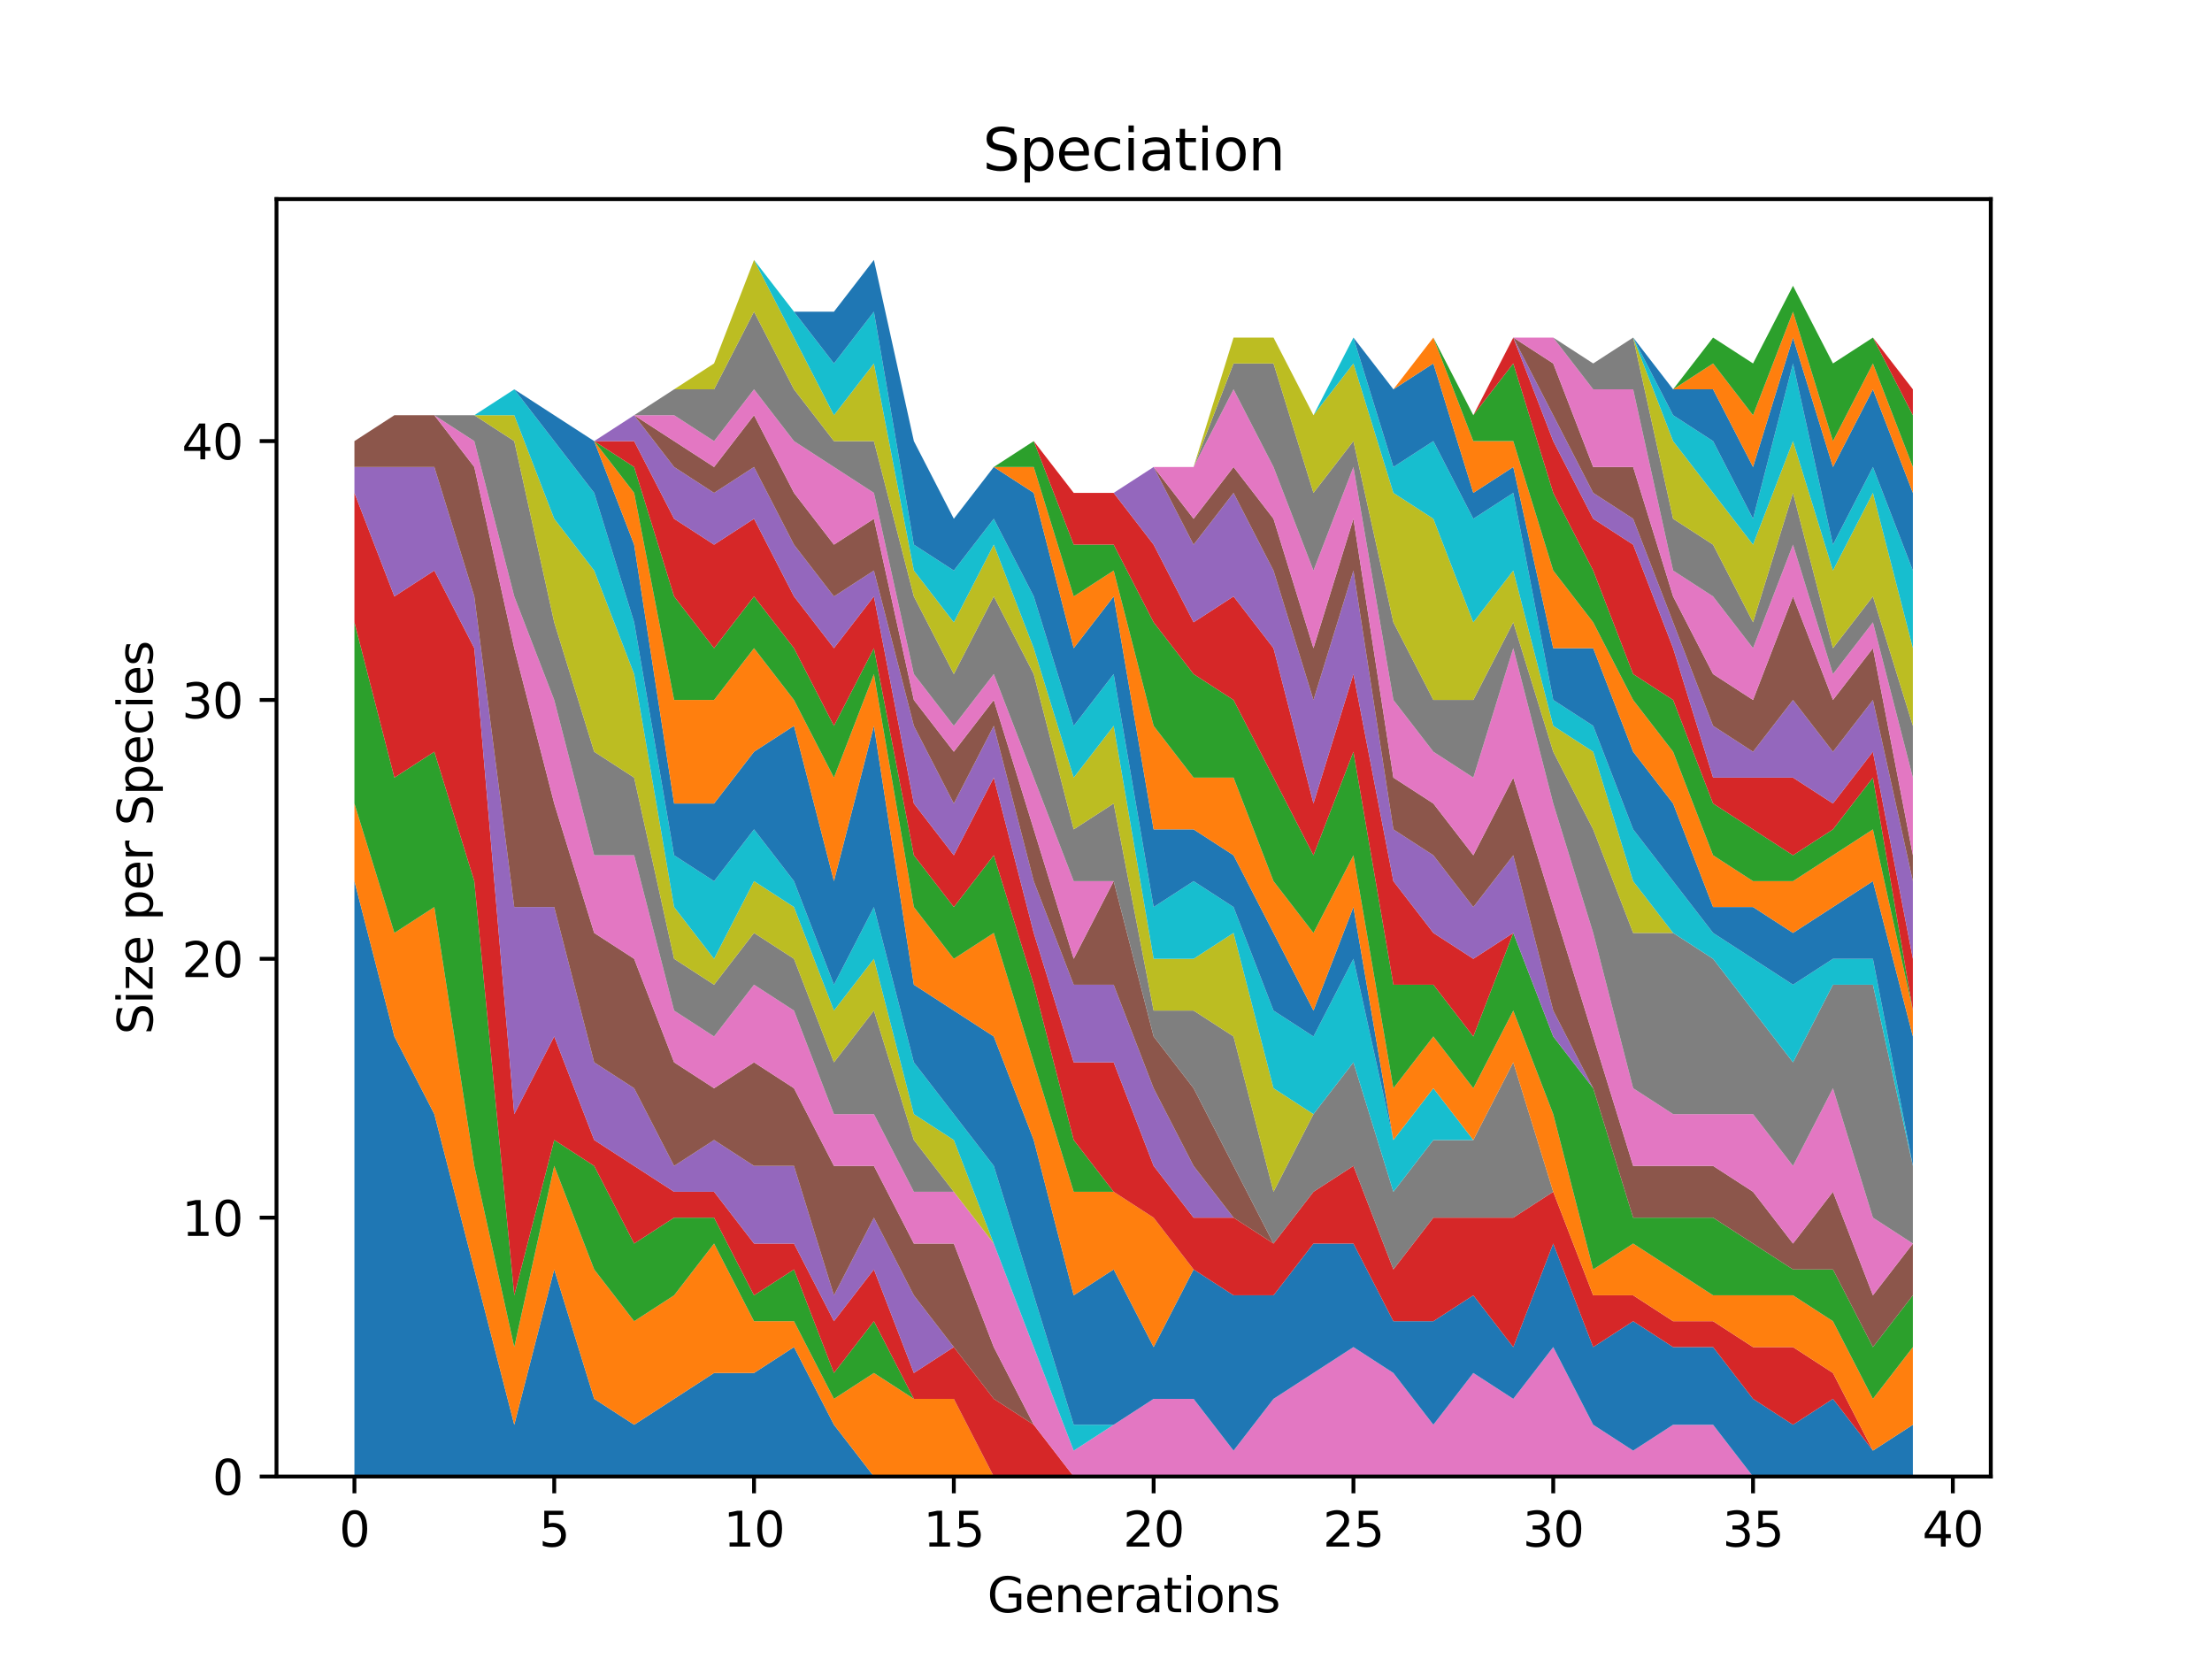 <?xml version="1.0" encoding="utf-8" standalone="no"?>
<!DOCTYPE svg PUBLIC "-//W3C//DTD SVG 1.1//EN"
  "http://www.w3.org/Graphics/SVG/1.1/DTD/svg11.dtd">
<svg xmlns:xlink="http://www.w3.org/1999/xlink" width="460.8pt" height="345.6pt" viewBox="0 0 460.8 345.6" xmlns="http://www.w3.org/2000/svg" version="1.1">
 <defs>
  <style type="text/css">*{stroke-linejoin: round; stroke-linecap: butt}</style>
 </defs>
 <g id="figure_1">
  <g id="patch_1">
   <path d="M 0 345.6 
L 460.8 345.6 
L 460.8 0 
L 0 0 
z
" style="fill: #ffffff"/>
  </g>
  <g id="axes_1">
   <g id="patch_2">
    <path d="M 57.6 307.584 
L 414.72 307.584 
L 414.72 41.472 
L 57.6 41.472 
z
" style="fill: #ffffff"/>
   </g>
   <g id="PolyCollection_1">
    <path d="M 73.833 183.56 
L 73.833 307.584 
L 82.157 307.584 
L 90.482 307.584 
L 98.806 307.584 
L 107.131 307.584 
L 115.455 307.584 
L 123.78 307.584 
L 132.104 307.584 
L 140.429 307.584 
L 148.753 307.584 
L 157.077 307.584 
L 165.402 307.584 
L 173.726 307.584 
L 182.051 307.584 
L 190.375 307.584 
L 198.7 307.584 
L 207.024 307.584 
L 215.349 307.584 
L 223.673 307.584 
L 231.998 307.584 
L 240.322 307.584 
L 248.647 307.584 
L 256.971 307.584 
L 265.296 307.584 
L 273.62 307.584 
L 281.945 307.584 
L 290.269 307.584 
L 298.594 307.584 
L 306.918 307.584 
L 315.243 307.584 
L 323.567 307.584 
L 331.891 307.584 
L 340.216 307.584 
L 348.54 307.584 
L 356.865 307.584 
L 365.189 307.584 
L 373.514 307.584 
L 381.838 307.584 
L 390.163 307.584 
L 398.487 307.584 
L 398.487 307.584 
L 398.487 307.584 
L 390.163 307.584 
L 381.838 307.584 
L 373.514 307.584 
L 365.189 307.584 
L 356.865 307.584 
L 348.54 307.584 
L 340.216 307.584 
L 331.891 307.584 
L 323.567 307.584 
L 315.243 307.584 
L 306.918 307.584 
L 298.594 307.584 
L 290.269 307.584 
L 281.945 307.584 
L 273.62 307.584 
L 265.296 307.584 
L 256.971 307.584 
L 248.647 307.584 
L 240.322 307.584 
L 231.998 307.584 
L 223.673 307.584 
L 215.349 307.584 
L 207.024 307.584 
L 198.7 307.584 
L 190.375 307.584 
L 182.051 307.584 
L 173.726 296.799 
L 165.402 280.622 
L 157.077 286.015 
L 148.753 286.015 
L 140.429 291.407 
L 132.104 296.799 
L 123.78 291.407 
L 115.455 264.445 
L 107.131 296.799 
L 98.806 264.445 
L 90.482 232.091 
L 82.157 215.914 
L 73.833 183.56 
z
" clip-path="url(#pf90c0da60f)" style="fill: #1f77b4"/>
   </g>
   <g id="PolyCollection_2">
    <path d="M 73.833 167.383 
L 73.833 183.56 
L 82.157 215.914 
L 90.482 232.091 
L 98.806 264.445 
L 107.131 296.799 
L 115.455 264.445 
L 123.78 291.407 
L 132.104 296.799 
L 140.429 291.407 
L 148.753 286.015 
L 157.077 286.015 
L 165.402 280.622 
L 173.726 296.799 
L 182.051 307.584 
L 190.375 307.584 
L 198.7 307.584 
L 207.024 307.584 
L 215.349 307.584 
L 223.673 307.584 
L 231.998 307.584 
L 240.322 307.584 
L 248.647 307.584 
L 256.971 307.584 
L 265.296 307.584 
L 273.62 307.584 
L 281.945 307.584 
L 290.269 307.584 
L 298.594 307.584 
L 306.918 307.584 
L 315.243 307.584 
L 323.567 307.584 
L 331.891 307.584 
L 340.216 307.584 
L 348.54 307.584 
L 356.865 307.584 
L 365.189 307.584 
L 373.514 307.584 
L 381.838 307.584 
L 390.163 307.584 
L 398.487 307.584 
L 398.487 307.584 
L 398.487 307.584 
L 390.163 307.584 
L 381.838 307.584 
L 373.514 307.584 
L 365.189 307.584 
L 356.865 307.584 
L 348.54 307.584 
L 340.216 307.584 
L 331.891 307.584 
L 323.567 307.584 
L 315.243 307.584 
L 306.918 307.584 
L 298.594 307.584 
L 290.269 307.584 
L 281.945 307.584 
L 273.62 307.584 
L 265.296 307.584 
L 256.971 307.584 
L 248.647 307.584 
L 240.322 307.584 
L 231.998 307.584 
L 223.673 307.584 
L 215.349 307.584 
L 207.024 307.584 
L 198.7 291.407 
L 190.375 291.407 
L 182.051 286.015 
L 173.726 291.407 
L 165.402 275.23 
L 157.077 275.23 
L 148.753 259.053 
L 140.429 269.838 
L 132.104 275.23 
L 123.78 264.445 
L 115.455 242.876 
L 107.131 280.622 
L 98.806 242.876 
L 90.482 188.953 
L 82.157 194.345 
L 73.833 167.383 
z
" clip-path="url(#pf90c0da60f)" style="fill: #ff7f0e"/>
   </g>
   <g id="PolyCollection_3">
    <path d="M 73.833 129.637 
L 73.833 167.383 
L 82.157 194.345 
L 90.482 188.953 
L 98.806 242.876 
L 107.131 280.622 
L 115.455 242.876 
L 123.78 264.445 
L 132.104 275.23 
L 140.429 269.838 
L 148.753 259.053 
L 157.077 275.23 
L 165.402 275.23 
L 173.726 291.407 
L 182.051 286.015 
L 190.375 291.407 
L 198.7 291.407 
L 207.024 307.584 
L 215.349 307.584 
L 223.673 307.584 
L 231.998 307.584 
L 240.322 307.584 
L 248.647 307.584 
L 256.971 307.584 
L 265.296 307.584 
L 273.62 307.584 
L 281.945 307.584 
L 290.269 307.584 
L 298.594 307.584 
L 306.918 307.584 
L 315.243 307.584 
L 323.567 307.584 
L 331.891 307.584 
L 340.216 307.584 
L 348.54 307.584 
L 356.865 307.584 
L 365.189 307.584 
L 373.514 307.584 
L 381.838 307.584 
L 390.163 307.584 
L 398.487 307.584 
L 398.487 307.584 
L 398.487 307.584 
L 390.163 307.584 
L 381.838 307.584 
L 373.514 307.584 
L 365.189 307.584 
L 356.865 307.584 
L 348.54 307.584 
L 340.216 307.584 
L 331.891 307.584 
L 323.567 307.584 
L 315.243 307.584 
L 306.918 307.584 
L 298.594 307.584 
L 290.269 307.584 
L 281.945 307.584 
L 273.62 307.584 
L 265.296 307.584 
L 256.971 307.584 
L 248.647 307.584 
L 240.322 307.584 
L 231.998 307.584 
L 223.673 307.584 
L 215.349 307.584 
L 207.024 307.584 
L 198.7 291.407 
L 190.375 291.407 
L 182.051 275.23 
L 173.726 286.015 
L 165.402 264.445 
L 157.077 269.838 
L 148.753 253.661 
L 140.429 253.661 
L 132.104 259.053 
L 123.78 242.876 
L 115.455 237.484 
L 107.131 269.838 
L 98.806 183.56 
L 90.482 156.598 
L 82.157 161.991 
L 73.833 129.637 
z
" clip-path="url(#pf90c0da60f)" style="fill: #2ca02c"/>
   </g>
   <g id="PolyCollection_4">
    <path d="M 73.833 102.675 
L 73.833 129.637 
L 82.157 161.991 
L 90.482 156.598 
L 98.806 183.56 
L 107.131 269.838 
L 115.455 237.484 
L 123.78 242.876 
L 132.104 259.053 
L 140.429 253.661 
L 148.753 253.661 
L 157.077 269.838 
L 165.402 264.445 
L 173.726 286.015 
L 182.051 275.23 
L 190.375 291.407 
L 198.7 291.407 
L 207.024 307.584 
L 215.349 307.584 
L 223.673 307.584 
L 231.998 307.584 
L 240.322 307.584 
L 248.647 307.584 
L 256.971 307.584 
L 265.296 307.584 
L 273.62 307.584 
L 281.945 307.584 
L 290.269 307.584 
L 298.594 307.584 
L 306.918 307.584 
L 315.243 307.584 
L 323.567 307.584 
L 331.891 307.584 
L 340.216 307.584 
L 348.54 307.584 
L 356.865 307.584 
L 365.189 307.584 
L 373.514 307.584 
L 381.838 307.584 
L 390.163 307.584 
L 398.487 307.584 
L 398.487 307.584 
L 398.487 307.584 
L 390.163 307.584 
L 381.838 307.584 
L 373.514 307.584 
L 365.189 307.584 
L 356.865 307.584 
L 348.54 307.584 
L 340.216 307.584 
L 331.891 307.584 
L 323.567 307.584 
L 315.243 307.584 
L 306.918 307.584 
L 298.594 307.584 
L 290.269 307.584 
L 281.945 307.584 
L 273.62 307.584 
L 265.296 307.584 
L 256.971 307.584 
L 248.647 307.584 
L 240.322 307.584 
L 231.998 307.584 
L 223.673 307.584 
L 215.349 296.799 
L 207.024 291.407 
L 198.7 280.622 
L 190.375 286.015 
L 182.051 264.445 
L 173.726 275.23 
L 165.402 259.053 
L 157.077 259.053 
L 148.753 248.268 
L 140.429 248.268 
L 132.104 242.876 
L 123.78 237.484 
L 115.455 215.914 
L 107.131 232.091 
L 98.806 135.029 
L 90.482 118.852 
L 82.157 124.244 
L 73.833 102.675 
z
" clip-path="url(#pf90c0da60f)" style="fill: #d62728"/>
   </g>
   <g id="PolyCollection_5">
    <path d="M 73.833 97.283 
L 73.833 102.675 
L 82.157 124.244 
L 90.482 118.852 
L 98.806 135.029 
L 107.131 232.091 
L 115.455 215.914 
L 123.78 237.484 
L 132.104 242.876 
L 140.429 248.268 
L 148.753 248.268 
L 157.077 259.053 
L 165.402 259.053 
L 173.726 275.23 
L 182.051 264.445 
L 190.375 286.015 
L 198.7 280.622 
L 207.024 291.407 
L 215.349 296.799 
L 223.673 307.584 
L 231.998 307.584 
L 240.322 307.584 
L 248.647 307.584 
L 256.971 307.584 
L 265.296 307.584 
L 273.62 307.584 
L 281.945 307.584 
L 290.269 307.584 
L 298.594 307.584 
L 306.918 307.584 
L 315.243 307.584 
L 323.567 307.584 
L 331.891 307.584 
L 340.216 307.584 
L 348.54 307.584 
L 356.865 307.584 
L 365.189 307.584 
L 373.514 307.584 
L 381.838 307.584 
L 390.163 307.584 
L 398.487 307.584 
L 398.487 307.584 
L 398.487 307.584 
L 390.163 307.584 
L 381.838 307.584 
L 373.514 307.584 
L 365.189 307.584 
L 356.865 307.584 
L 348.54 307.584 
L 340.216 307.584 
L 331.891 307.584 
L 323.567 307.584 
L 315.243 307.584 
L 306.918 307.584 
L 298.594 307.584 
L 290.269 307.584 
L 281.945 307.584 
L 273.62 307.584 
L 265.296 307.584 
L 256.971 307.584 
L 248.647 307.584 
L 240.322 307.584 
L 231.998 307.584 
L 223.673 307.584 
L 215.349 296.799 
L 207.024 291.407 
L 198.7 280.622 
L 190.375 269.838 
L 182.051 253.661 
L 173.726 269.838 
L 165.402 242.876 
L 157.077 242.876 
L 148.753 237.484 
L 140.429 242.876 
L 132.104 226.699 
L 123.78 221.307 
L 115.455 188.953 
L 107.131 188.953 
L 98.806 124.244 
L 90.482 97.283 
L 82.157 97.283 
L 73.833 97.283 
z
" clip-path="url(#pf90c0da60f)" style="fill: #9467bd"/>
   </g>
   <g id="PolyCollection_6">
    <path d="M 73.833 91.89 
L 73.833 97.283 
L 82.157 97.283 
L 90.482 97.283 
L 98.806 124.244 
L 107.131 188.953 
L 115.455 188.953 
L 123.78 221.307 
L 132.104 226.699 
L 140.429 242.876 
L 148.753 237.484 
L 157.077 242.876 
L 165.402 242.876 
L 173.726 269.838 
L 182.051 253.661 
L 190.375 269.838 
L 198.7 280.622 
L 207.024 291.407 
L 215.349 296.799 
L 223.673 307.584 
L 231.998 307.584 
L 240.322 307.584 
L 248.647 307.584 
L 256.971 307.584 
L 265.296 307.584 
L 273.62 307.584 
L 281.945 307.584 
L 290.269 307.584 
L 298.594 307.584 
L 306.918 307.584 
L 315.243 307.584 
L 323.567 307.584 
L 331.891 307.584 
L 340.216 307.584 
L 348.54 307.584 
L 356.865 307.584 
L 365.189 307.584 
L 373.514 307.584 
L 381.838 307.584 
L 390.163 307.584 
L 398.487 307.584 
L 398.487 307.584 
L 398.487 307.584 
L 390.163 307.584 
L 381.838 307.584 
L 373.514 307.584 
L 365.189 307.584 
L 356.865 307.584 
L 348.54 307.584 
L 340.216 307.584 
L 331.891 307.584 
L 323.567 307.584 
L 315.243 307.584 
L 306.918 307.584 
L 298.594 307.584 
L 290.269 307.584 
L 281.945 307.584 
L 273.62 307.584 
L 265.296 307.584 
L 256.971 307.584 
L 248.647 307.584 
L 240.322 307.584 
L 231.998 307.584 
L 223.673 307.584 
L 215.349 296.799 
L 207.024 280.622 
L 198.7 259.053 
L 190.375 259.053 
L 182.051 242.876 
L 173.726 242.876 
L 165.402 226.699 
L 157.077 221.307 
L 148.753 226.699 
L 140.429 221.307 
L 132.104 199.737 
L 123.78 194.345 
L 115.455 167.383 
L 107.131 135.029 
L 98.806 97.283 
L 90.482 86.498 
L 82.157 86.498 
L 73.833 91.89 
z
" clip-path="url(#pf90c0da60f)" style="fill: #8c564b"/>
   </g>
   <g id="PolyCollection_7">
    <path d="M 73.833 91.89 
L 73.833 91.89 
L 82.157 86.498 
L 90.482 86.498 
L 98.806 97.283 
L 107.131 135.029 
L 115.455 167.383 
L 123.78 194.345 
L 132.104 199.737 
L 140.429 221.307 
L 148.753 226.699 
L 157.077 221.307 
L 165.402 226.699 
L 173.726 242.876 
L 182.051 242.876 
L 190.375 259.053 
L 198.7 259.053 
L 207.024 280.622 
L 215.349 296.799 
L 223.673 307.584 
L 231.998 307.584 
L 240.322 307.584 
L 248.647 307.584 
L 256.971 307.584 
L 265.296 307.584 
L 273.62 307.584 
L 281.945 307.584 
L 290.269 307.584 
L 298.594 307.584 
L 306.918 307.584 
L 315.243 307.584 
L 323.567 307.584 
L 331.891 307.584 
L 340.216 307.584 
L 348.54 307.584 
L 356.865 307.584 
L 365.189 307.584 
L 373.514 307.584 
L 381.838 307.584 
L 390.163 307.584 
L 398.487 307.584 
L 398.487 307.584 
L 398.487 307.584 
L 390.163 307.584 
L 381.838 307.584 
L 373.514 307.584 
L 365.189 307.584 
L 356.865 296.799 
L 348.54 296.799 
L 340.216 302.192 
L 331.891 296.799 
L 323.567 280.622 
L 315.243 291.407 
L 306.918 286.015 
L 298.594 296.799 
L 290.269 286.015 
L 281.945 280.622 
L 273.62 286.015 
L 265.296 291.407 
L 256.971 302.192 
L 248.647 291.407 
L 240.322 291.407 
L 231.998 296.799 
L 223.673 302.192 
L 215.349 280.622 
L 207.024 259.053 
L 198.7 248.268 
L 190.375 248.268 
L 182.051 232.091 
L 173.726 232.091 
L 165.402 210.522 
L 157.077 205.13 
L 148.753 215.914 
L 140.429 210.522 
L 132.104 178.168 
L 123.78 178.168 
L 115.455 145.814 
L 107.131 124.244 
L 98.806 91.89 
L 90.482 86.498 
L 82.157 86.498 
L 73.833 91.89 
z
" clip-path="url(#pf90c0da60f)" style="fill: #e377c2"/>
   </g>
   <g id="PolyCollection_8">
    <path d="M 73.833 91.89 
L 73.833 91.89 
L 82.157 86.498 
L 90.482 86.498 
L 98.806 91.89 
L 107.131 124.244 
L 115.455 145.814 
L 123.78 178.168 
L 132.104 178.168 
L 140.429 210.522 
L 148.753 215.914 
L 157.077 205.13 
L 165.402 210.522 
L 173.726 232.091 
L 182.051 232.091 
L 190.375 248.268 
L 198.7 248.268 
L 207.024 259.053 
L 215.349 280.622 
L 223.673 302.192 
L 231.998 296.799 
L 240.322 291.407 
L 248.647 291.407 
L 256.971 302.192 
L 265.296 291.407 
L 273.62 286.015 
L 281.945 280.622 
L 290.269 286.015 
L 298.594 296.799 
L 306.918 286.015 
L 315.243 291.407 
L 323.567 280.622 
L 331.891 296.799 
L 340.216 302.192 
L 348.54 296.799 
L 356.865 296.799 
L 365.189 307.584 
L 373.514 307.584 
L 381.838 307.584 
L 390.163 307.584 
L 398.487 307.584 
L 398.487 307.584 
L 398.487 307.584 
L 390.163 307.584 
L 381.838 307.584 
L 373.514 307.584 
L 365.189 307.584 
L 356.865 296.799 
L 348.54 296.799 
L 340.216 302.192 
L 331.891 296.799 
L 323.567 280.622 
L 315.243 291.407 
L 306.918 286.015 
L 298.594 296.799 
L 290.269 286.015 
L 281.945 280.622 
L 273.62 286.015 
L 265.296 291.407 
L 256.971 302.192 
L 248.647 291.407 
L 240.322 291.407 
L 231.998 296.799 
L 223.673 302.192 
L 215.349 280.622 
L 207.024 259.053 
L 198.7 248.268 
L 190.375 237.484 
L 182.051 210.522 
L 173.726 221.307 
L 165.402 199.737 
L 157.077 194.345 
L 148.753 205.13 
L 140.429 199.737 
L 132.104 161.991 
L 123.78 156.598 
L 115.455 129.637 
L 107.131 91.89 
L 98.806 86.498 
L 90.482 86.498 
L 82.157 86.498 
L 73.833 91.89 
z
" clip-path="url(#pf90c0da60f)" style="fill: #7f7f7f"/>
   </g>
   <g id="PolyCollection_9">
    <path d="M 73.833 91.89 
L 73.833 91.89 
L 82.157 86.498 
L 90.482 86.498 
L 98.806 86.498 
L 107.131 91.89 
L 115.455 129.637 
L 123.78 156.598 
L 132.104 161.991 
L 140.429 199.737 
L 148.753 205.13 
L 157.077 194.345 
L 165.402 199.737 
L 173.726 221.307 
L 182.051 210.522 
L 190.375 237.484 
L 198.7 248.268 
L 207.024 259.053 
L 215.349 280.622 
L 223.673 302.192 
L 231.998 296.799 
L 240.322 291.407 
L 248.647 291.407 
L 256.971 302.192 
L 265.296 291.407 
L 273.62 286.015 
L 281.945 280.622 
L 290.269 286.015 
L 298.594 296.799 
L 306.918 286.015 
L 315.243 291.407 
L 323.567 280.622 
L 331.891 296.799 
L 340.216 302.192 
L 348.54 296.799 
L 356.865 296.799 
L 365.189 307.584 
L 373.514 307.584 
L 381.838 307.584 
L 390.163 307.584 
L 398.487 307.584 
L 398.487 307.584 
L 398.487 307.584 
L 390.163 307.584 
L 381.838 307.584 
L 373.514 307.584 
L 365.189 307.584 
L 356.865 296.799 
L 348.54 296.799 
L 340.216 302.192 
L 331.891 296.799 
L 323.567 280.622 
L 315.243 291.407 
L 306.918 286.015 
L 298.594 296.799 
L 290.269 286.015 
L 281.945 280.622 
L 273.62 286.015 
L 265.296 291.407 
L 256.971 302.192 
L 248.647 291.407 
L 240.322 291.407 
L 231.998 296.799 
L 223.673 302.192 
L 215.349 280.622 
L 207.024 259.053 
L 198.7 237.484 
L 190.375 232.091 
L 182.051 199.737 
L 173.726 210.522 
L 165.402 188.953 
L 157.077 183.56 
L 148.753 199.737 
L 140.429 188.953 
L 132.104 140.421 
L 123.78 118.852 
L 115.455 108.067 
L 107.131 86.498 
L 98.806 86.498 
L 90.482 86.498 
L 82.157 86.498 
L 73.833 91.89 
z
" clip-path="url(#pf90c0da60f)" style="fill: #bcbd22"/>
   </g>
   <g id="PolyCollection_10">
    <path d="M 73.833 91.89 
L 73.833 91.89 
L 82.157 86.498 
L 90.482 86.498 
L 98.806 86.498 
L 107.131 86.498 
L 115.455 108.067 
L 123.78 118.852 
L 132.104 140.421 
L 140.429 188.953 
L 148.753 199.737 
L 157.077 183.56 
L 165.402 188.953 
L 173.726 210.522 
L 182.051 199.737 
L 190.375 232.091 
L 198.7 237.484 
L 207.024 259.053 
L 215.349 280.622 
L 223.673 302.192 
L 231.998 296.799 
L 240.322 291.407 
L 248.647 291.407 
L 256.971 302.192 
L 265.296 291.407 
L 273.62 286.015 
L 281.945 280.622 
L 290.269 286.015 
L 298.594 296.799 
L 306.918 286.015 
L 315.243 291.407 
L 323.567 280.622 
L 331.891 296.799 
L 340.216 302.192 
L 348.54 296.799 
L 356.865 296.799 
L 365.189 307.584 
L 373.514 307.584 
L 381.838 307.584 
L 390.163 307.584 
L 398.487 307.584 
L 398.487 307.584 
L 398.487 307.584 
L 390.163 307.584 
L 381.838 307.584 
L 373.514 307.584 
L 365.189 307.584 
L 356.865 296.799 
L 348.54 296.799 
L 340.216 302.192 
L 331.891 296.799 
L 323.567 280.622 
L 315.243 291.407 
L 306.918 286.015 
L 298.594 296.799 
L 290.269 286.015 
L 281.945 280.622 
L 273.62 286.015 
L 265.296 291.407 
L 256.971 302.192 
L 248.647 291.407 
L 240.322 291.407 
L 231.998 296.799 
L 223.673 296.799 
L 215.349 269.838 
L 207.024 242.876 
L 198.7 232.091 
L 190.375 221.307 
L 182.051 188.953 
L 173.726 205.13 
L 165.402 183.56 
L 157.077 172.775 
L 148.753 183.56 
L 140.429 178.168 
L 132.104 129.637 
L 123.78 102.675 
L 115.455 91.89 
L 107.131 81.106 
L 98.806 86.498 
L 90.482 86.498 
L 82.157 86.498 
L 73.833 91.89 
z
" clip-path="url(#pf90c0da60f)" style="fill: #17becf"/>
   </g>
   <g id="PolyCollection_11">
    <path d="M 73.833 91.89 
L 73.833 91.89 
L 82.157 86.498 
L 90.482 86.498 
L 98.806 86.498 
L 107.131 81.106 
L 115.455 91.89 
L 123.78 102.675 
L 132.104 129.637 
L 140.429 178.168 
L 148.753 183.56 
L 157.077 172.775 
L 165.402 183.56 
L 173.726 205.13 
L 182.051 188.953 
L 190.375 221.307 
L 198.7 232.091 
L 207.024 242.876 
L 215.349 269.838 
L 223.673 296.799 
L 231.998 296.799 
L 240.322 291.407 
L 248.647 291.407 
L 256.971 302.192 
L 265.296 291.407 
L 273.62 286.015 
L 281.945 280.622 
L 290.269 286.015 
L 298.594 296.799 
L 306.918 286.015 
L 315.243 291.407 
L 323.567 280.622 
L 331.891 296.799 
L 340.216 302.192 
L 348.54 296.799 
L 356.865 296.799 
L 365.189 307.584 
L 373.514 307.584 
L 381.838 307.584 
L 390.163 307.584 
L 398.487 307.584 
L 398.487 296.799 
L 398.487 296.799 
L 390.163 302.192 
L 381.838 291.407 
L 373.514 296.799 
L 365.189 291.407 
L 356.865 280.622 
L 348.54 280.622 
L 340.216 275.23 
L 331.891 280.622 
L 323.567 259.053 
L 315.243 280.622 
L 306.918 269.838 
L 298.594 275.23 
L 290.269 275.23 
L 281.945 259.053 
L 273.62 259.053 
L 265.296 269.838 
L 256.971 269.838 
L 248.647 264.445 
L 240.322 280.622 
L 231.998 264.445 
L 223.673 269.838 
L 215.349 237.484 
L 207.024 215.914 
L 198.7 210.522 
L 190.375 205.13 
L 182.051 151.206 
L 173.726 183.56 
L 165.402 151.206 
L 157.077 156.598 
L 148.753 167.383 
L 140.429 167.383 
L 132.104 113.46 
L 123.78 91.89 
L 115.455 86.498 
L 107.131 81.106 
L 98.806 86.498 
L 90.482 86.498 
L 82.157 86.498 
L 73.833 91.89 
z
" clip-path="url(#pf90c0da60f)" style="fill: #1f77b4"/>
   </g>
   <g id="PolyCollection_12">
    <path d="M 73.833 91.89 
L 73.833 91.89 
L 82.157 86.498 
L 90.482 86.498 
L 98.806 86.498 
L 107.131 81.106 
L 115.455 86.498 
L 123.78 91.89 
L 132.104 113.46 
L 140.429 167.383 
L 148.753 167.383 
L 157.077 156.598 
L 165.402 151.206 
L 173.726 183.56 
L 182.051 151.206 
L 190.375 205.13 
L 198.7 210.522 
L 207.024 215.914 
L 215.349 237.484 
L 223.673 269.838 
L 231.998 264.445 
L 240.322 280.622 
L 248.647 264.445 
L 256.971 269.838 
L 265.296 269.838 
L 273.62 259.053 
L 281.945 259.053 
L 290.269 275.23 
L 298.594 275.23 
L 306.918 269.838 
L 315.243 280.622 
L 323.567 259.053 
L 331.891 280.622 
L 340.216 275.23 
L 348.54 280.622 
L 356.865 280.622 
L 365.189 291.407 
L 373.514 296.799 
L 381.838 291.407 
L 390.163 302.192 
L 398.487 296.799 
L 398.487 296.799 
L 398.487 296.799 
L 390.163 302.192 
L 381.838 291.407 
L 373.514 296.799 
L 365.189 291.407 
L 356.865 280.622 
L 348.54 280.622 
L 340.216 275.23 
L 331.891 280.622 
L 323.567 259.053 
L 315.243 280.622 
L 306.918 269.838 
L 298.594 275.23 
L 290.269 275.23 
L 281.945 259.053 
L 273.62 259.053 
L 265.296 269.838 
L 256.971 269.838 
L 248.647 264.445 
L 240.322 253.661 
L 231.998 248.268 
L 223.673 248.268 
L 215.349 221.307 
L 207.024 194.345 
L 198.7 199.737 
L 190.375 188.953 
L 182.051 140.421 
L 173.726 161.991 
L 165.402 145.814 
L 157.077 135.029 
L 148.753 145.814 
L 140.429 145.814 
L 132.104 102.675 
L 123.78 91.89 
L 115.455 86.498 
L 107.131 81.106 
L 98.806 86.498 
L 90.482 86.498 
L 82.157 86.498 
L 73.833 91.89 
z
" clip-path="url(#pf90c0da60f)" style="fill: #ff7f0e"/>
   </g>
   <g id="PolyCollection_13">
    <path d="M 73.833 91.89 
L 73.833 91.89 
L 82.157 86.498 
L 90.482 86.498 
L 98.806 86.498 
L 107.131 81.106 
L 115.455 86.498 
L 123.78 91.89 
L 132.104 102.675 
L 140.429 145.814 
L 148.753 145.814 
L 157.077 135.029 
L 165.402 145.814 
L 173.726 161.991 
L 182.051 140.421 
L 190.375 188.953 
L 198.7 199.737 
L 207.024 194.345 
L 215.349 221.307 
L 223.673 248.268 
L 231.998 248.268 
L 240.322 253.661 
L 248.647 264.445 
L 256.971 269.838 
L 265.296 269.838 
L 273.62 259.053 
L 281.945 259.053 
L 290.269 275.23 
L 298.594 275.23 
L 306.918 269.838 
L 315.243 280.622 
L 323.567 259.053 
L 331.891 280.622 
L 340.216 275.23 
L 348.54 280.622 
L 356.865 280.622 
L 365.189 291.407 
L 373.514 296.799 
L 381.838 291.407 
L 390.163 302.192 
L 398.487 296.799 
L 398.487 296.799 
L 398.487 296.799 
L 390.163 302.192 
L 381.838 291.407 
L 373.514 296.799 
L 365.189 291.407 
L 356.865 280.622 
L 348.54 280.622 
L 340.216 275.23 
L 331.891 280.622 
L 323.567 259.053 
L 315.243 280.622 
L 306.918 269.838 
L 298.594 275.23 
L 290.269 275.23 
L 281.945 259.053 
L 273.62 259.053 
L 265.296 269.838 
L 256.971 269.838 
L 248.647 264.445 
L 240.322 253.661 
L 231.998 248.268 
L 223.673 237.484 
L 215.349 205.13 
L 207.024 178.168 
L 198.7 188.953 
L 190.375 178.168 
L 182.051 135.029 
L 173.726 151.206 
L 165.402 135.029 
L 157.077 124.244 
L 148.753 135.029 
L 140.429 124.244 
L 132.104 97.283 
L 123.78 91.89 
L 115.455 86.498 
L 107.131 81.106 
L 98.806 86.498 
L 90.482 86.498 
L 82.157 86.498 
L 73.833 91.89 
z
" clip-path="url(#pf90c0da60f)" style="fill: #2ca02c"/>
   </g>
   <g id="PolyCollection_14">
    <path d="M 73.833 91.89 
L 73.833 91.89 
L 82.157 86.498 
L 90.482 86.498 
L 98.806 86.498 
L 107.131 81.106 
L 115.455 86.498 
L 123.78 91.89 
L 132.104 97.283 
L 140.429 124.244 
L 148.753 135.029 
L 157.077 124.244 
L 165.402 135.029 
L 173.726 151.206 
L 182.051 135.029 
L 190.375 178.168 
L 198.7 188.953 
L 207.024 178.168 
L 215.349 205.13 
L 223.673 237.484 
L 231.998 248.268 
L 240.322 253.661 
L 248.647 264.445 
L 256.971 269.838 
L 265.296 269.838 
L 273.62 259.053 
L 281.945 259.053 
L 290.269 275.23 
L 298.594 275.23 
L 306.918 269.838 
L 315.243 280.622 
L 323.567 259.053 
L 331.891 280.622 
L 340.216 275.23 
L 348.54 280.622 
L 356.865 280.622 
L 365.189 291.407 
L 373.514 296.799 
L 381.838 291.407 
L 390.163 302.192 
L 398.487 296.799 
L 398.487 296.799 
L 398.487 296.799 
L 390.163 302.192 
L 381.838 286.015 
L 373.514 280.622 
L 365.189 280.622 
L 356.865 275.23 
L 348.54 275.23 
L 340.216 269.838 
L 331.891 269.838 
L 323.567 248.268 
L 315.243 253.661 
L 306.918 253.661 
L 298.594 253.661 
L 290.269 264.445 
L 281.945 242.876 
L 273.62 248.268 
L 265.296 259.053 
L 256.971 253.661 
L 248.647 253.661 
L 240.322 242.876 
L 231.998 221.307 
L 223.673 221.307 
L 215.349 194.345 
L 207.024 161.991 
L 198.7 178.168 
L 190.375 167.383 
L 182.051 124.244 
L 173.726 135.029 
L 165.402 124.244 
L 157.077 108.067 
L 148.753 113.46 
L 140.429 108.067 
L 132.104 91.89 
L 123.78 91.89 
L 115.455 86.498 
L 107.131 81.106 
L 98.806 86.498 
L 90.482 86.498 
L 82.157 86.498 
L 73.833 91.89 
z
" clip-path="url(#pf90c0da60f)" style="fill: #d62728"/>
   </g>
   <g id="PolyCollection_15">
    <path d="M 73.833 91.89 
L 73.833 91.89 
L 82.157 86.498 
L 90.482 86.498 
L 98.806 86.498 
L 107.131 81.106 
L 115.455 86.498 
L 123.78 91.89 
L 132.104 91.89 
L 140.429 108.067 
L 148.753 113.46 
L 157.077 108.067 
L 165.402 124.244 
L 173.726 135.029 
L 182.051 124.244 
L 190.375 167.383 
L 198.7 178.168 
L 207.024 161.991 
L 215.349 194.345 
L 223.673 221.307 
L 231.998 221.307 
L 240.322 242.876 
L 248.647 253.661 
L 256.971 253.661 
L 265.296 259.053 
L 273.62 248.268 
L 281.945 242.876 
L 290.269 264.445 
L 298.594 253.661 
L 306.918 253.661 
L 315.243 253.661 
L 323.567 248.268 
L 331.891 269.838 
L 340.216 269.838 
L 348.54 275.23 
L 356.865 275.23 
L 365.189 280.622 
L 373.514 280.622 
L 381.838 286.015 
L 390.163 302.192 
L 398.487 296.799 
L 398.487 296.799 
L 398.487 296.799 
L 390.163 302.192 
L 381.838 286.015 
L 373.514 280.622 
L 365.189 280.622 
L 356.865 275.23 
L 348.54 275.23 
L 340.216 269.838 
L 331.891 269.838 
L 323.567 248.268 
L 315.243 253.661 
L 306.918 253.661 
L 298.594 253.661 
L 290.269 264.445 
L 281.945 242.876 
L 273.62 248.268 
L 265.296 259.053 
L 256.971 253.661 
L 248.647 242.876 
L 240.322 226.699 
L 231.998 205.13 
L 223.673 205.13 
L 215.349 183.56 
L 207.024 151.206 
L 198.7 167.383 
L 190.375 151.206 
L 182.051 118.852 
L 173.726 124.244 
L 165.402 113.46 
L 157.077 97.283 
L 148.753 102.675 
L 140.429 97.283 
L 132.104 86.498 
L 123.78 91.89 
L 115.455 86.498 
L 107.131 81.106 
L 98.806 86.498 
L 90.482 86.498 
L 82.157 86.498 
L 73.833 91.89 
z
" clip-path="url(#pf90c0da60f)" style="fill: #9467bd"/>
   </g>
   <g id="PolyCollection_16">
    <path d="M 73.833 91.89 
L 73.833 91.89 
L 82.157 86.498 
L 90.482 86.498 
L 98.806 86.498 
L 107.131 81.106 
L 115.455 86.498 
L 123.78 91.89 
L 132.104 86.498 
L 140.429 97.283 
L 148.753 102.675 
L 157.077 97.283 
L 165.402 113.46 
L 173.726 124.244 
L 182.051 118.852 
L 190.375 151.206 
L 198.7 167.383 
L 207.024 151.206 
L 215.349 183.56 
L 223.673 205.13 
L 231.998 205.13 
L 240.322 226.699 
L 248.647 242.876 
L 256.971 253.661 
L 265.296 259.053 
L 273.62 248.268 
L 281.945 242.876 
L 290.269 264.445 
L 298.594 253.661 
L 306.918 253.661 
L 315.243 253.661 
L 323.567 248.268 
L 331.891 269.838 
L 340.216 269.838 
L 348.54 275.23 
L 356.865 275.23 
L 365.189 280.622 
L 373.514 280.622 
L 381.838 286.015 
L 390.163 302.192 
L 398.487 296.799 
L 398.487 296.799 
L 398.487 296.799 
L 390.163 302.192 
L 381.838 286.015 
L 373.514 280.622 
L 365.189 280.622 
L 356.865 275.23 
L 348.54 275.23 
L 340.216 269.838 
L 331.891 269.838 
L 323.567 248.268 
L 315.243 253.661 
L 306.918 253.661 
L 298.594 253.661 
L 290.269 264.445 
L 281.945 242.876 
L 273.62 248.268 
L 265.296 259.053 
L 256.971 242.876 
L 248.647 226.699 
L 240.322 215.914 
L 231.998 183.56 
L 223.673 199.737 
L 215.349 172.775 
L 207.024 145.814 
L 198.7 156.598 
L 190.375 145.814 
L 182.051 108.067 
L 173.726 113.46 
L 165.402 102.675 
L 157.077 86.498 
L 148.753 97.283 
L 140.429 91.89 
L 132.104 86.498 
L 123.78 91.89 
L 115.455 86.498 
L 107.131 81.106 
L 98.806 86.498 
L 90.482 86.498 
L 82.157 86.498 
L 73.833 91.89 
z
" clip-path="url(#pf90c0da60f)" style="fill: #8c564b"/>
   </g>
   <g id="PolyCollection_17">
    <path d="M 73.833 91.89 
L 73.833 91.89 
L 82.157 86.498 
L 90.482 86.498 
L 98.806 86.498 
L 107.131 81.106 
L 115.455 86.498 
L 123.78 91.89 
L 132.104 86.498 
L 140.429 91.89 
L 148.753 97.283 
L 157.077 86.498 
L 165.402 102.675 
L 173.726 113.46 
L 182.051 108.067 
L 190.375 145.814 
L 198.7 156.598 
L 207.024 145.814 
L 215.349 172.775 
L 223.673 199.737 
L 231.998 183.56 
L 240.322 215.914 
L 248.647 226.699 
L 256.971 242.876 
L 265.296 259.053 
L 273.62 248.268 
L 281.945 242.876 
L 290.269 264.445 
L 298.594 253.661 
L 306.918 253.661 
L 315.243 253.661 
L 323.567 248.268 
L 331.891 269.838 
L 340.216 269.838 
L 348.54 275.23 
L 356.865 275.23 
L 365.189 280.622 
L 373.514 280.622 
L 381.838 286.015 
L 390.163 302.192 
L 398.487 296.799 
L 398.487 296.799 
L 398.487 296.799 
L 390.163 302.192 
L 381.838 286.015 
L 373.514 280.622 
L 365.189 280.622 
L 356.865 275.23 
L 348.54 275.23 
L 340.216 269.838 
L 331.891 269.838 
L 323.567 248.268 
L 315.243 253.661 
L 306.918 253.661 
L 298.594 253.661 
L 290.269 264.445 
L 281.945 242.876 
L 273.62 248.268 
L 265.296 259.053 
L 256.971 242.876 
L 248.647 226.699 
L 240.322 215.914 
L 231.998 183.56 
L 223.673 183.56 
L 215.349 161.991 
L 207.024 140.421 
L 198.7 151.206 
L 190.375 140.421 
L 182.051 102.675 
L 173.726 97.283 
L 165.402 91.89 
L 157.077 81.106 
L 148.753 91.89 
L 140.429 86.498 
L 132.104 86.498 
L 123.78 91.89 
L 115.455 86.498 
L 107.131 81.106 
L 98.806 86.498 
L 90.482 86.498 
L 82.157 86.498 
L 73.833 91.89 
z
" clip-path="url(#pf90c0da60f)" style="fill: #e377c2"/>
   </g>
   <g id="PolyCollection_18">
    <path d="M 73.833 91.89 
L 73.833 91.89 
L 82.157 86.498 
L 90.482 86.498 
L 98.806 86.498 
L 107.131 81.106 
L 115.455 86.498 
L 123.78 91.89 
L 132.104 86.498 
L 140.429 86.498 
L 148.753 91.89 
L 157.077 81.106 
L 165.402 91.89 
L 173.726 97.283 
L 182.051 102.675 
L 190.375 140.421 
L 198.7 151.206 
L 207.024 140.421 
L 215.349 161.991 
L 223.673 183.56 
L 231.998 183.56 
L 240.322 215.914 
L 248.647 226.699 
L 256.971 242.876 
L 265.296 259.053 
L 273.62 248.268 
L 281.945 242.876 
L 290.269 264.445 
L 298.594 253.661 
L 306.918 253.661 
L 315.243 253.661 
L 323.567 248.268 
L 331.891 269.838 
L 340.216 269.838 
L 348.54 275.23 
L 356.865 275.23 
L 365.189 280.622 
L 373.514 280.622 
L 381.838 286.015 
L 390.163 302.192 
L 398.487 296.799 
L 398.487 296.799 
L 398.487 296.799 
L 390.163 302.192 
L 381.838 286.015 
L 373.514 280.622 
L 365.189 280.622 
L 356.865 275.23 
L 348.54 275.23 
L 340.216 269.838 
L 331.891 269.838 
L 323.567 248.268 
L 315.243 221.307 
L 306.918 237.484 
L 298.594 237.484 
L 290.269 248.268 
L 281.945 221.307 
L 273.62 232.091 
L 265.296 248.268 
L 256.971 215.914 
L 248.647 210.522 
L 240.322 210.522 
L 231.998 167.383 
L 223.673 172.775 
L 215.349 140.421 
L 207.024 124.244 
L 198.7 140.421 
L 190.375 124.244 
L 182.051 91.89 
L 173.726 91.89 
L 165.402 81.106 
L 157.077 64.929 
L 148.753 81.106 
L 140.429 81.106 
L 132.104 86.498 
L 123.78 91.89 
L 115.455 86.498 
L 107.131 81.106 
L 98.806 86.498 
L 90.482 86.498 
L 82.157 86.498 
L 73.833 91.89 
z
" clip-path="url(#pf90c0da60f)" style="fill: #7f7f7f"/>
   </g>
   <g id="PolyCollection_19">
    <path d="M 73.833 91.89 
L 73.833 91.89 
L 82.157 86.498 
L 90.482 86.498 
L 98.806 86.498 
L 107.131 81.106 
L 115.455 86.498 
L 123.78 91.89 
L 132.104 86.498 
L 140.429 81.106 
L 148.753 81.106 
L 157.077 64.929 
L 165.402 81.106 
L 173.726 91.89 
L 182.051 91.89 
L 190.375 124.244 
L 198.7 140.421 
L 207.024 124.244 
L 215.349 140.421 
L 223.673 172.775 
L 231.998 167.383 
L 240.322 210.522 
L 248.647 210.522 
L 256.971 215.914 
L 265.296 248.268 
L 273.62 232.091 
L 281.945 221.307 
L 290.269 248.268 
L 298.594 237.484 
L 306.918 237.484 
L 315.243 221.307 
L 323.567 248.268 
L 331.891 269.838 
L 340.216 269.838 
L 348.54 275.23 
L 356.865 275.23 
L 365.189 280.622 
L 373.514 280.622 
L 381.838 286.015 
L 390.163 302.192 
L 398.487 296.799 
L 398.487 296.799 
L 398.487 296.799 
L 390.163 302.192 
L 381.838 286.015 
L 373.514 280.622 
L 365.189 280.622 
L 356.865 275.23 
L 348.54 275.23 
L 340.216 269.838 
L 331.891 269.838 
L 323.567 248.268 
L 315.243 221.307 
L 306.918 237.484 
L 298.594 237.484 
L 290.269 248.268 
L 281.945 221.307 
L 273.62 232.091 
L 265.296 226.699 
L 256.971 194.345 
L 248.647 199.737 
L 240.322 199.737 
L 231.998 151.206 
L 223.673 161.991 
L 215.349 135.029 
L 207.024 113.46 
L 198.7 129.637 
L 190.375 118.852 
L 182.051 75.713 
L 173.726 86.498 
L 165.402 70.321 
L 157.077 54.144 
L 148.753 75.713 
L 140.429 81.106 
L 132.104 86.498 
L 123.78 91.89 
L 115.455 86.498 
L 107.131 81.106 
L 98.806 86.498 
L 90.482 86.498 
L 82.157 86.498 
L 73.833 91.89 
z
" clip-path="url(#pf90c0da60f)" style="fill: #bcbd22"/>
   </g>
   <g id="PolyCollection_20">
    <path d="M 73.833 91.89 
L 73.833 91.89 
L 82.157 86.498 
L 90.482 86.498 
L 98.806 86.498 
L 107.131 81.106 
L 115.455 86.498 
L 123.78 91.89 
L 132.104 86.498 
L 140.429 81.106 
L 148.753 75.713 
L 157.077 54.144 
L 165.402 70.321 
L 173.726 86.498 
L 182.051 75.713 
L 190.375 118.852 
L 198.7 129.637 
L 207.024 113.46 
L 215.349 135.029 
L 223.673 161.991 
L 231.998 151.206 
L 240.322 199.737 
L 248.647 199.737 
L 256.971 194.345 
L 265.296 226.699 
L 273.62 232.091 
L 281.945 221.307 
L 290.269 248.268 
L 298.594 237.484 
L 306.918 237.484 
L 315.243 221.307 
L 323.567 248.268 
L 331.891 269.838 
L 340.216 269.838 
L 348.54 275.23 
L 356.865 275.23 
L 365.189 280.622 
L 373.514 280.622 
L 381.838 286.015 
L 390.163 302.192 
L 398.487 296.799 
L 398.487 296.799 
L 398.487 296.799 
L 390.163 302.192 
L 381.838 286.015 
L 373.514 280.622 
L 365.189 280.622 
L 356.865 275.23 
L 348.54 275.23 
L 340.216 269.838 
L 331.891 269.838 
L 323.567 248.268 
L 315.243 221.307 
L 306.918 237.484 
L 298.594 226.699 
L 290.269 237.484 
L 281.945 199.737 
L 273.62 215.914 
L 265.296 210.522 
L 256.971 188.953 
L 248.647 183.56 
L 240.322 188.953 
L 231.998 140.421 
L 223.673 151.206 
L 215.349 124.244 
L 207.024 108.067 
L 198.7 118.852 
L 190.375 113.46 
L 182.051 64.929 
L 173.726 75.713 
L 165.402 64.929 
L 157.077 54.144 
L 148.753 75.713 
L 140.429 81.106 
L 132.104 86.498 
L 123.78 91.89 
L 115.455 86.498 
L 107.131 81.106 
L 98.806 86.498 
L 90.482 86.498 
L 82.157 86.498 
L 73.833 91.89 
z
" clip-path="url(#pf90c0da60f)" style="fill: #17becf"/>
   </g>
   <g id="PolyCollection_21">
    <path d="M 73.833 91.89 
L 73.833 91.89 
L 82.157 86.498 
L 90.482 86.498 
L 98.806 86.498 
L 107.131 81.106 
L 115.455 86.498 
L 123.78 91.89 
L 132.104 86.498 
L 140.429 81.106 
L 148.753 75.713 
L 157.077 54.144 
L 165.402 64.929 
L 173.726 75.713 
L 182.051 64.929 
L 190.375 113.46 
L 198.7 118.852 
L 207.024 108.067 
L 215.349 124.244 
L 223.673 151.206 
L 231.998 140.421 
L 240.322 188.953 
L 248.647 183.56 
L 256.971 188.953 
L 265.296 210.522 
L 273.62 215.914 
L 281.945 199.737 
L 290.269 237.484 
L 298.594 226.699 
L 306.918 237.484 
L 315.243 221.307 
L 323.567 248.268 
L 331.891 269.838 
L 340.216 269.838 
L 348.54 275.23 
L 356.865 275.23 
L 365.189 280.622 
L 373.514 280.622 
L 381.838 286.015 
L 390.163 302.192 
L 398.487 296.799 
L 398.487 296.799 
L 398.487 296.799 
L 390.163 302.192 
L 381.838 286.015 
L 373.514 280.622 
L 365.189 280.622 
L 356.865 275.23 
L 348.54 275.23 
L 340.216 269.838 
L 331.891 269.838 
L 323.567 248.268 
L 315.243 221.307 
L 306.918 237.484 
L 298.594 226.699 
L 290.269 237.484 
L 281.945 188.953 
L 273.62 210.522 
L 265.296 194.345 
L 256.971 178.168 
L 248.647 172.775 
L 240.322 172.775 
L 231.998 124.244 
L 223.673 135.029 
L 215.349 102.675 
L 207.024 97.283 
L 198.7 108.067 
L 190.375 91.89 
L 182.051 54.144 
L 173.726 64.929 
L 165.402 64.929 
L 157.077 54.144 
L 148.753 75.713 
L 140.429 81.106 
L 132.104 86.498 
L 123.78 91.89 
L 115.455 86.498 
L 107.131 81.106 
L 98.806 86.498 
L 90.482 86.498 
L 82.157 86.498 
L 73.833 91.89 
z
" clip-path="url(#pf90c0da60f)" style="fill: #1f77b4"/>
   </g>
   <g id="PolyCollection_22">
    <path d="M 73.833 91.89 
L 73.833 91.89 
L 82.157 86.498 
L 90.482 86.498 
L 98.806 86.498 
L 107.131 81.106 
L 115.455 86.498 
L 123.78 91.89 
L 132.104 86.498 
L 140.429 81.106 
L 148.753 75.713 
L 157.077 54.144 
L 165.402 64.929 
L 173.726 64.929 
L 182.051 54.144 
L 190.375 91.89 
L 198.7 108.067 
L 207.024 97.283 
L 215.349 102.675 
L 223.673 135.029 
L 231.998 124.244 
L 240.322 172.775 
L 248.647 172.775 
L 256.971 178.168 
L 265.296 194.345 
L 273.62 210.522 
L 281.945 188.953 
L 290.269 237.484 
L 298.594 226.699 
L 306.918 237.484 
L 315.243 221.307 
L 323.567 248.268 
L 331.891 269.838 
L 340.216 269.838 
L 348.54 275.23 
L 356.865 275.23 
L 365.189 280.622 
L 373.514 280.622 
L 381.838 286.015 
L 390.163 302.192 
L 398.487 296.799 
L 398.487 280.622 
L 398.487 280.622 
L 390.163 291.407 
L 381.838 275.23 
L 373.514 269.838 
L 365.189 269.838 
L 356.865 269.838 
L 348.54 264.445 
L 340.216 259.053 
L 331.891 264.445 
L 323.567 232.091 
L 315.243 210.522 
L 306.918 226.699 
L 298.594 215.914 
L 290.269 226.699 
L 281.945 178.168 
L 273.62 194.345 
L 265.296 183.56 
L 256.971 161.991 
L 248.647 161.991 
L 240.322 151.206 
L 231.998 118.852 
L 223.673 124.244 
L 215.349 97.283 
L 207.024 97.283 
L 198.7 108.067 
L 190.375 91.89 
L 182.051 54.144 
L 173.726 64.929 
L 165.402 64.929 
L 157.077 54.144 
L 148.753 75.713 
L 140.429 81.106 
L 132.104 86.498 
L 123.78 91.89 
L 115.455 86.498 
L 107.131 81.106 
L 98.806 86.498 
L 90.482 86.498 
L 82.157 86.498 
L 73.833 91.89 
z
" clip-path="url(#pf90c0da60f)" style="fill: #ff7f0e"/>
   </g>
   <g id="PolyCollection_23">
    <path d="M 73.833 91.89 
L 73.833 91.89 
L 82.157 86.498 
L 90.482 86.498 
L 98.806 86.498 
L 107.131 81.106 
L 115.455 86.498 
L 123.78 91.89 
L 132.104 86.498 
L 140.429 81.106 
L 148.753 75.713 
L 157.077 54.144 
L 165.402 64.929 
L 173.726 64.929 
L 182.051 54.144 
L 190.375 91.89 
L 198.7 108.067 
L 207.024 97.283 
L 215.349 97.283 
L 223.673 124.244 
L 231.998 118.852 
L 240.322 151.206 
L 248.647 161.991 
L 256.971 161.991 
L 265.296 183.56 
L 273.62 194.345 
L 281.945 178.168 
L 290.269 226.699 
L 298.594 215.914 
L 306.918 226.699 
L 315.243 210.522 
L 323.567 232.091 
L 331.891 264.445 
L 340.216 259.053 
L 348.54 264.445 
L 356.865 269.838 
L 365.189 269.838 
L 373.514 269.838 
L 381.838 275.23 
L 390.163 291.407 
L 398.487 280.622 
L 398.487 269.838 
L 398.487 269.838 
L 390.163 280.622 
L 381.838 264.445 
L 373.514 264.445 
L 365.189 259.053 
L 356.865 253.661 
L 348.54 253.661 
L 340.216 253.661 
L 331.891 226.699 
L 323.567 215.914 
L 315.243 194.345 
L 306.918 215.914 
L 298.594 205.13 
L 290.269 205.13 
L 281.945 156.598 
L 273.62 178.168 
L 265.296 161.991 
L 256.971 145.814 
L 248.647 140.421 
L 240.322 129.637 
L 231.998 113.46 
L 223.673 113.46 
L 215.349 91.89 
L 207.024 97.283 
L 198.7 108.067 
L 190.375 91.89 
L 182.051 54.144 
L 173.726 64.929 
L 165.402 64.929 
L 157.077 54.144 
L 148.753 75.713 
L 140.429 81.106 
L 132.104 86.498 
L 123.78 91.89 
L 115.455 86.498 
L 107.131 81.106 
L 98.806 86.498 
L 90.482 86.498 
L 82.157 86.498 
L 73.833 91.89 
z
" clip-path="url(#pf90c0da60f)" style="fill: #2ca02c"/>
   </g>
   <g id="PolyCollection_24">
    <path d="M 73.833 91.89 
L 73.833 91.89 
L 82.157 86.498 
L 90.482 86.498 
L 98.806 86.498 
L 107.131 81.106 
L 115.455 86.498 
L 123.78 91.89 
L 132.104 86.498 
L 140.429 81.106 
L 148.753 75.713 
L 157.077 54.144 
L 165.402 64.929 
L 173.726 64.929 
L 182.051 54.144 
L 190.375 91.89 
L 198.7 108.067 
L 207.024 97.283 
L 215.349 91.89 
L 223.673 113.46 
L 231.998 113.46 
L 240.322 129.637 
L 248.647 140.421 
L 256.971 145.814 
L 265.296 161.991 
L 273.62 178.168 
L 281.945 156.598 
L 290.269 205.13 
L 298.594 205.13 
L 306.918 215.914 
L 315.243 194.345 
L 323.567 215.914 
L 331.891 226.699 
L 340.216 253.661 
L 348.54 253.661 
L 356.865 253.661 
L 365.189 259.053 
L 373.514 264.445 
L 381.838 264.445 
L 390.163 280.622 
L 398.487 269.838 
L 398.487 269.838 
L 398.487 269.838 
L 390.163 280.622 
L 381.838 264.445 
L 373.514 264.445 
L 365.189 259.053 
L 356.865 253.661 
L 348.54 253.661 
L 340.216 253.661 
L 331.891 226.699 
L 323.567 215.914 
L 315.243 194.345 
L 306.918 199.737 
L 298.594 194.345 
L 290.269 183.56 
L 281.945 140.421 
L 273.62 167.383 
L 265.296 135.029 
L 256.971 124.244 
L 248.647 129.637 
L 240.322 113.46 
L 231.998 102.675 
L 223.673 102.675 
L 215.349 91.89 
L 207.024 97.283 
L 198.7 108.067 
L 190.375 91.89 
L 182.051 54.144 
L 173.726 64.929 
L 165.402 64.929 
L 157.077 54.144 
L 148.753 75.713 
L 140.429 81.106 
L 132.104 86.498 
L 123.78 91.89 
L 115.455 86.498 
L 107.131 81.106 
L 98.806 86.498 
L 90.482 86.498 
L 82.157 86.498 
L 73.833 91.89 
z
" clip-path="url(#pf90c0da60f)" style="fill: #d62728"/>
   </g>
   <g id="PolyCollection_25">
    <path d="M 73.833 91.89 
L 73.833 91.89 
L 82.157 86.498 
L 90.482 86.498 
L 98.806 86.498 
L 107.131 81.106 
L 115.455 86.498 
L 123.78 91.89 
L 132.104 86.498 
L 140.429 81.106 
L 148.753 75.713 
L 157.077 54.144 
L 165.402 64.929 
L 173.726 64.929 
L 182.051 54.144 
L 190.375 91.89 
L 198.7 108.067 
L 207.024 97.283 
L 215.349 91.89 
L 223.673 102.675 
L 231.998 102.675 
L 240.322 113.46 
L 248.647 129.637 
L 256.971 124.244 
L 265.296 135.029 
L 273.62 167.383 
L 281.945 140.421 
L 290.269 183.56 
L 298.594 194.345 
L 306.918 199.737 
L 315.243 194.345 
L 323.567 215.914 
L 331.891 226.699 
L 340.216 253.661 
L 348.54 253.661 
L 356.865 253.661 
L 365.189 259.053 
L 373.514 264.445 
L 381.838 264.445 
L 390.163 280.622 
L 398.487 269.838 
L 398.487 269.838 
L 398.487 269.838 
L 390.163 280.622 
L 381.838 264.445 
L 373.514 264.445 
L 365.189 259.053 
L 356.865 253.661 
L 348.54 253.661 
L 340.216 253.661 
L 331.891 226.699 
L 323.567 210.522 
L 315.243 178.168 
L 306.918 188.953 
L 298.594 178.168 
L 290.269 172.775 
L 281.945 118.852 
L 273.62 145.814 
L 265.296 118.852 
L 256.971 102.675 
L 248.647 113.46 
L 240.322 97.283 
L 231.998 102.675 
L 223.673 102.675 
L 215.349 91.89 
L 207.024 97.283 
L 198.7 108.067 
L 190.375 91.89 
L 182.051 54.144 
L 173.726 64.929 
L 165.402 64.929 
L 157.077 54.144 
L 148.753 75.713 
L 140.429 81.106 
L 132.104 86.498 
L 123.78 91.89 
L 115.455 86.498 
L 107.131 81.106 
L 98.806 86.498 
L 90.482 86.498 
L 82.157 86.498 
L 73.833 91.89 
z
" clip-path="url(#pf90c0da60f)" style="fill: #9467bd"/>
   </g>
   <g id="PolyCollection_26">
    <path d="M 73.833 91.89 
L 73.833 91.89 
L 82.157 86.498 
L 90.482 86.498 
L 98.806 86.498 
L 107.131 81.106 
L 115.455 86.498 
L 123.78 91.89 
L 132.104 86.498 
L 140.429 81.106 
L 148.753 75.713 
L 157.077 54.144 
L 165.402 64.929 
L 173.726 64.929 
L 182.051 54.144 
L 190.375 91.89 
L 198.7 108.067 
L 207.024 97.283 
L 215.349 91.89 
L 223.673 102.675 
L 231.998 102.675 
L 240.322 97.283 
L 248.647 113.46 
L 256.971 102.675 
L 265.296 118.852 
L 273.62 145.814 
L 281.945 118.852 
L 290.269 172.775 
L 298.594 178.168 
L 306.918 188.953 
L 315.243 178.168 
L 323.567 210.522 
L 331.891 226.699 
L 340.216 253.661 
L 348.54 253.661 
L 356.865 253.661 
L 365.189 259.053 
L 373.514 264.445 
L 381.838 264.445 
L 390.163 280.622 
L 398.487 269.838 
L 398.487 259.053 
L 398.487 259.053 
L 390.163 269.838 
L 381.838 248.268 
L 373.514 259.053 
L 365.189 248.268 
L 356.865 242.876 
L 348.54 242.876 
L 340.216 242.876 
L 331.891 215.914 
L 323.567 188.953 
L 315.243 161.991 
L 306.918 178.168 
L 298.594 167.383 
L 290.269 161.991 
L 281.945 108.067 
L 273.62 135.029 
L 265.296 108.067 
L 256.971 97.283 
L 248.647 108.067 
L 240.322 97.283 
L 231.998 102.675 
L 223.673 102.675 
L 215.349 91.89 
L 207.024 97.283 
L 198.7 108.067 
L 190.375 91.89 
L 182.051 54.144 
L 173.726 64.929 
L 165.402 64.929 
L 157.077 54.144 
L 148.753 75.713 
L 140.429 81.106 
L 132.104 86.498 
L 123.78 91.89 
L 115.455 86.498 
L 107.131 81.106 
L 98.806 86.498 
L 90.482 86.498 
L 82.157 86.498 
L 73.833 91.89 
z
" clip-path="url(#pf90c0da60f)" style="fill: #8c564b"/>
   </g>
   <g id="PolyCollection_27">
    <path d="M 73.833 91.89 
L 73.833 91.89 
L 82.157 86.498 
L 90.482 86.498 
L 98.806 86.498 
L 107.131 81.106 
L 115.455 86.498 
L 123.78 91.89 
L 132.104 86.498 
L 140.429 81.106 
L 148.753 75.713 
L 157.077 54.144 
L 165.402 64.929 
L 173.726 64.929 
L 182.051 54.144 
L 190.375 91.89 
L 198.7 108.067 
L 207.024 97.283 
L 215.349 91.89 
L 223.673 102.675 
L 231.998 102.675 
L 240.322 97.283 
L 248.647 108.067 
L 256.971 97.283 
L 265.296 108.067 
L 273.62 135.029 
L 281.945 108.067 
L 290.269 161.991 
L 298.594 167.383 
L 306.918 178.168 
L 315.243 161.991 
L 323.567 188.953 
L 331.891 215.914 
L 340.216 242.876 
L 348.54 242.876 
L 356.865 242.876 
L 365.189 248.268 
L 373.514 259.053 
L 381.838 248.268 
L 390.163 269.838 
L 398.487 259.053 
L 398.487 259.053 
L 398.487 259.053 
L 390.163 253.661 
L 381.838 226.699 
L 373.514 242.876 
L 365.189 232.091 
L 356.865 232.091 
L 348.54 232.091 
L 340.216 226.699 
L 331.891 194.345 
L 323.567 167.383 
L 315.243 135.029 
L 306.918 161.991 
L 298.594 156.598 
L 290.269 145.814 
L 281.945 97.283 
L 273.62 118.852 
L 265.296 97.283 
L 256.971 81.106 
L 248.647 97.283 
L 240.322 97.283 
L 231.998 102.675 
L 223.673 102.675 
L 215.349 91.89 
L 207.024 97.283 
L 198.7 108.067 
L 190.375 91.89 
L 182.051 54.144 
L 173.726 64.929 
L 165.402 64.929 
L 157.077 54.144 
L 148.753 75.713 
L 140.429 81.106 
L 132.104 86.498 
L 123.78 91.89 
L 115.455 86.498 
L 107.131 81.106 
L 98.806 86.498 
L 90.482 86.498 
L 82.157 86.498 
L 73.833 91.89 
z
" clip-path="url(#pf90c0da60f)" style="fill: #e377c2"/>
   </g>
   <g id="PolyCollection_28">
    <path d="M 73.833 91.89 
L 73.833 91.89 
L 82.157 86.498 
L 90.482 86.498 
L 98.806 86.498 
L 107.131 81.106 
L 115.455 86.498 
L 123.78 91.89 
L 132.104 86.498 
L 140.429 81.106 
L 148.753 75.713 
L 157.077 54.144 
L 165.402 64.929 
L 173.726 64.929 
L 182.051 54.144 
L 190.375 91.89 
L 198.7 108.067 
L 207.024 97.283 
L 215.349 91.89 
L 223.673 102.675 
L 231.998 102.675 
L 240.322 97.283 
L 248.647 97.283 
L 256.971 81.106 
L 265.296 97.283 
L 273.62 118.852 
L 281.945 97.283 
L 290.269 145.814 
L 298.594 156.598 
L 306.918 161.991 
L 315.243 135.029 
L 323.567 167.383 
L 331.891 194.345 
L 340.216 226.699 
L 348.54 232.091 
L 356.865 232.091 
L 365.189 232.091 
L 373.514 242.876 
L 381.838 226.699 
L 390.163 253.661 
L 398.487 259.053 
L 398.487 242.876 
L 398.487 242.876 
L 390.163 205.13 
L 381.838 205.13 
L 373.514 221.307 
L 365.189 210.522 
L 356.865 199.737 
L 348.54 194.345 
L 340.216 194.345 
L 331.891 172.775 
L 323.567 156.598 
L 315.243 129.637 
L 306.918 145.814 
L 298.594 145.814 
L 290.269 129.637 
L 281.945 91.89 
L 273.62 102.675 
L 265.296 75.713 
L 256.971 75.713 
L 248.647 97.283 
L 240.322 97.283 
L 231.998 102.675 
L 223.673 102.675 
L 215.349 91.89 
L 207.024 97.283 
L 198.7 108.067 
L 190.375 91.89 
L 182.051 54.144 
L 173.726 64.929 
L 165.402 64.929 
L 157.077 54.144 
L 148.753 75.713 
L 140.429 81.106 
L 132.104 86.498 
L 123.78 91.89 
L 115.455 86.498 
L 107.131 81.106 
L 98.806 86.498 
L 90.482 86.498 
L 82.157 86.498 
L 73.833 91.89 
z
" clip-path="url(#pf90c0da60f)" style="fill: #7f7f7f"/>
   </g>
   <g id="PolyCollection_29">
    <path d="M 73.833 91.89 
L 73.833 91.89 
L 82.157 86.498 
L 90.482 86.498 
L 98.806 86.498 
L 107.131 81.106 
L 115.455 86.498 
L 123.78 91.89 
L 132.104 86.498 
L 140.429 81.106 
L 148.753 75.713 
L 157.077 54.144 
L 165.402 64.929 
L 173.726 64.929 
L 182.051 54.144 
L 190.375 91.89 
L 198.7 108.067 
L 207.024 97.283 
L 215.349 91.89 
L 223.673 102.675 
L 231.998 102.675 
L 240.322 97.283 
L 248.647 97.283 
L 256.971 75.713 
L 265.296 75.713 
L 273.62 102.675 
L 281.945 91.89 
L 290.269 129.637 
L 298.594 145.814 
L 306.918 145.814 
L 315.243 129.637 
L 323.567 156.598 
L 331.891 172.775 
L 340.216 194.345 
L 348.54 194.345 
L 356.865 199.737 
L 365.189 210.522 
L 373.514 221.307 
L 381.838 205.13 
L 390.163 205.13 
L 398.487 242.876 
L 398.487 242.876 
L 398.487 242.876 
L 390.163 205.13 
L 381.838 205.13 
L 373.514 221.307 
L 365.189 210.522 
L 356.865 199.737 
L 348.54 194.345 
L 340.216 183.56 
L 331.891 156.598 
L 323.567 151.206 
L 315.243 118.852 
L 306.918 129.637 
L 298.594 108.067 
L 290.269 102.675 
L 281.945 75.713 
L 273.62 86.498 
L 265.296 70.321 
L 256.971 70.321 
L 248.647 97.283 
L 240.322 97.283 
L 231.998 102.675 
L 223.673 102.675 
L 215.349 91.89 
L 207.024 97.283 
L 198.7 108.067 
L 190.375 91.89 
L 182.051 54.144 
L 173.726 64.929 
L 165.402 64.929 
L 157.077 54.144 
L 148.753 75.713 
L 140.429 81.106 
L 132.104 86.498 
L 123.78 91.89 
L 115.455 86.498 
L 107.131 81.106 
L 98.806 86.498 
L 90.482 86.498 
L 82.157 86.498 
L 73.833 91.89 
z
" clip-path="url(#pf90c0da60f)" style="fill: #bcbd22"/>
   </g>
   <g id="PolyCollection_30">
    <path d="M 73.833 91.89 
L 73.833 91.89 
L 82.157 86.498 
L 90.482 86.498 
L 98.806 86.498 
L 107.131 81.106 
L 115.455 86.498 
L 123.78 91.89 
L 132.104 86.498 
L 140.429 81.106 
L 148.753 75.713 
L 157.077 54.144 
L 165.402 64.929 
L 173.726 64.929 
L 182.051 54.144 
L 190.375 91.89 
L 198.7 108.067 
L 207.024 97.283 
L 215.349 91.89 
L 223.673 102.675 
L 231.998 102.675 
L 240.322 97.283 
L 248.647 97.283 
L 256.971 70.321 
L 265.296 70.321 
L 273.62 86.498 
L 281.945 75.713 
L 290.269 102.675 
L 298.594 108.067 
L 306.918 129.637 
L 315.243 118.852 
L 323.567 151.206 
L 331.891 156.598 
L 340.216 183.56 
L 348.54 194.345 
L 356.865 199.737 
L 365.189 210.522 
L 373.514 221.307 
L 381.838 205.13 
L 390.163 205.13 
L 398.487 242.876 
L 398.487 242.876 
L 398.487 242.876 
L 390.163 199.737 
L 381.838 199.737 
L 373.514 205.13 
L 365.189 199.737 
L 356.865 194.345 
L 348.54 183.56 
L 340.216 172.775 
L 331.891 151.206 
L 323.567 145.814 
L 315.243 102.675 
L 306.918 108.067 
L 298.594 91.89 
L 290.269 97.283 
L 281.945 70.321 
L 273.62 86.498 
L 265.296 70.321 
L 256.971 70.321 
L 248.647 97.283 
L 240.322 97.283 
L 231.998 102.675 
L 223.673 102.675 
L 215.349 91.89 
L 207.024 97.283 
L 198.7 108.067 
L 190.375 91.89 
L 182.051 54.144 
L 173.726 64.929 
L 165.402 64.929 
L 157.077 54.144 
L 148.753 75.713 
L 140.429 81.106 
L 132.104 86.498 
L 123.78 91.89 
L 115.455 86.498 
L 107.131 81.106 
L 98.806 86.498 
L 90.482 86.498 
L 82.157 86.498 
L 73.833 91.89 
z
" clip-path="url(#pf90c0da60f)" style="fill: #17becf"/>
   </g>
   <g id="PolyCollection_31">
    <path d="M 73.833 91.89 
L 73.833 91.89 
L 82.157 86.498 
L 90.482 86.498 
L 98.806 86.498 
L 107.131 81.106 
L 115.455 86.498 
L 123.78 91.89 
L 132.104 86.498 
L 140.429 81.106 
L 148.753 75.713 
L 157.077 54.144 
L 165.402 64.929 
L 173.726 64.929 
L 182.051 54.144 
L 190.375 91.89 
L 198.7 108.067 
L 207.024 97.283 
L 215.349 91.89 
L 223.673 102.675 
L 231.998 102.675 
L 240.322 97.283 
L 248.647 97.283 
L 256.971 70.321 
L 265.296 70.321 
L 273.62 86.498 
L 281.945 70.321 
L 290.269 97.283 
L 298.594 91.89 
L 306.918 108.067 
L 315.243 102.675 
L 323.567 145.814 
L 331.891 151.206 
L 340.216 172.775 
L 348.54 183.56 
L 356.865 194.345 
L 365.189 199.737 
L 373.514 205.13 
L 381.838 199.737 
L 390.163 199.737 
L 398.487 242.876 
L 398.487 215.914 
L 398.487 215.914 
L 390.163 183.56 
L 381.838 188.953 
L 373.514 194.345 
L 365.189 188.953 
L 356.865 188.953 
L 348.54 167.383 
L 340.216 156.598 
L 331.891 135.029 
L 323.567 135.029 
L 315.243 97.283 
L 306.918 102.675 
L 298.594 75.713 
L 290.269 81.106 
L 281.945 70.321 
L 273.62 86.498 
L 265.296 70.321 
L 256.971 70.321 
L 248.647 97.283 
L 240.322 97.283 
L 231.998 102.675 
L 223.673 102.675 
L 215.349 91.89 
L 207.024 97.283 
L 198.7 108.067 
L 190.375 91.89 
L 182.051 54.144 
L 173.726 64.929 
L 165.402 64.929 
L 157.077 54.144 
L 148.753 75.713 
L 140.429 81.106 
L 132.104 86.498 
L 123.78 91.89 
L 115.455 86.498 
L 107.131 81.106 
L 98.806 86.498 
L 90.482 86.498 
L 82.157 86.498 
L 73.833 91.89 
z
" clip-path="url(#pf90c0da60f)" style="fill: #1f77b4"/>
   </g>
   <g id="PolyCollection_32">
    <path d="M 73.833 91.89 
L 73.833 91.89 
L 82.157 86.498 
L 90.482 86.498 
L 98.806 86.498 
L 107.131 81.106 
L 115.455 86.498 
L 123.78 91.89 
L 132.104 86.498 
L 140.429 81.106 
L 148.753 75.713 
L 157.077 54.144 
L 165.402 64.929 
L 173.726 64.929 
L 182.051 54.144 
L 190.375 91.89 
L 198.7 108.067 
L 207.024 97.283 
L 215.349 91.89 
L 223.673 102.675 
L 231.998 102.675 
L 240.322 97.283 
L 248.647 97.283 
L 256.971 70.321 
L 265.296 70.321 
L 273.62 86.498 
L 281.945 70.321 
L 290.269 81.106 
L 298.594 75.713 
L 306.918 102.675 
L 315.243 97.283 
L 323.567 135.029 
L 331.891 135.029 
L 340.216 156.598 
L 348.54 167.383 
L 356.865 188.953 
L 365.189 188.953 
L 373.514 194.345 
L 381.838 188.953 
L 390.163 183.56 
L 398.487 215.914 
L 398.487 210.522 
L 398.487 210.522 
L 390.163 172.775 
L 381.838 178.168 
L 373.514 183.56 
L 365.189 183.56 
L 356.865 178.168 
L 348.54 156.598 
L 340.216 145.814 
L 331.891 129.637 
L 323.567 118.852 
L 315.243 91.89 
L 306.918 91.89 
L 298.594 70.321 
L 290.269 81.106 
L 281.945 70.321 
L 273.62 86.498 
L 265.296 70.321 
L 256.971 70.321 
L 248.647 97.283 
L 240.322 97.283 
L 231.998 102.675 
L 223.673 102.675 
L 215.349 91.89 
L 207.024 97.283 
L 198.7 108.067 
L 190.375 91.89 
L 182.051 54.144 
L 173.726 64.929 
L 165.402 64.929 
L 157.077 54.144 
L 148.753 75.713 
L 140.429 81.106 
L 132.104 86.498 
L 123.78 91.89 
L 115.455 86.498 
L 107.131 81.106 
L 98.806 86.498 
L 90.482 86.498 
L 82.157 86.498 
L 73.833 91.89 
z
" clip-path="url(#pf90c0da60f)" style="fill: #ff7f0e"/>
   </g>
   <g id="PolyCollection_33">
    <path d="M 73.833 91.89 
L 73.833 91.89 
L 82.157 86.498 
L 90.482 86.498 
L 98.806 86.498 
L 107.131 81.106 
L 115.455 86.498 
L 123.78 91.89 
L 132.104 86.498 
L 140.429 81.106 
L 148.753 75.713 
L 157.077 54.144 
L 165.402 64.929 
L 173.726 64.929 
L 182.051 54.144 
L 190.375 91.89 
L 198.7 108.067 
L 207.024 97.283 
L 215.349 91.89 
L 223.673 102.675 
L 231.998 102.675 
L 240.322 97.283 
L 248.647 97.283 
L 256.971 70.321 
L 265.296 70.321 
L 273.62 86.498 
L 281.945 70.321 
L 290.269 81.106 
L 298.594 70.321 
L 306.918 91.89 
L 315.243 91.89 
L 323.567 118.852 
L 331.891 129.637 
L 340.216 145.814 
L 348.54 156.598 
L 356.865 178.168 
L 365.189 183.56 
L 373.514 183.56 
L 381.838 178.168 
L 390.163 172.775 
L 398.487 210.522 
L 398.487 210.522 
L 398.487 210.522 
L 390.163 161.991 
L 381.838 172.775 
L 373.514 178.168 
L 365.189 172.775 
L 356.865 167.383 
L 348.54 145.814 
L 340.216 140.421 
L 331.891 118.852 
L 323.567 102.675 
L 315.243 75.713 
L 306.918 86.498 
L 298.594 70.321 
L 290.269 81.106 
L 281.945 70.321 
L 273.62 86.498 
L 265.296 70.321 
L 256.971 70.321 
L 248.647 97.283 
L 240.322 97.283 
L 231.998 102.675 
L 223.673 102.675 
L 215.349 91.89 
L 207.024 97.283 
L 198.7 108.067 
L 190.375 91.89 
L 182.051 54.144 
L 173.726 64.929 
L 165.402 64.929 
L 157.077 54.144 
L 148.753 75.713 
L 140.429 81.106 
L 132.104 86.498 
L 123.78 91.89 
L 115.455 86.498 
L 107.131 81.106 
L 98.806 86.498 
L 90.482 86.498 
L 82.157 86.498 
L 73.833 91.89 
z
" clip-path="url(#pf90c0da60f)" style="fill: #2ca02c"/>
   </g>
   <g id="PolyCollection_34">
    <path d="M 73.833 91.89 
L 73.833 91.89 
L 82.157 86.498 
L 90.482 86.498 
L 98.806 86.498 
L 107.131 81.106 
L 115.455 86.498 
L 123.78 91.89 
L 132.104 86.498 
L 140.429 81.106 
L 148.753 75.713 
L 157.077 54.144 
L 165.402 64.929 
L 173.726 64.929 
L 182.051 54.144 
L 190.375 91.89 
L 198.7 108.067 
L 207.024 97.283 
L 215.349 91.89 
L 223.673 102.675 
L 231.998 102.675 
L 240.322 97.283 
L 248.647 97.283 
L 256.971 70.321 
L 265.296 70.321 
L 273.62 86.498 
L 281.945 70.321 
L 290.269 81.106 
L 298.594 70.321 
L 306.918 86.498 
L 315.243 75.713 
L 323.567 102.675 
L 331.891 118.852 
L 340.216 140.421 
L 348.54 145.814 
L 356.865 167.383 
L 365.189 172.775 
L 373.514 178.168 
L 381.838 172.775 
L 390.163 161.991 
L 398.487 210.522 
L 398.487 199.737 
L 398.487 199.737 
L 390.163 156.598 
L 381.838 167.383 
L 373.514 161.991 
L 365.189 161.991 
L 356.865 161.991 
L 348.54 135.029 
L 340.216 113.46 
L 331.891 108.067 
L 323.567 91.89 
L 315.243 70.321 
L 306.918 86.498 
L 298.594 70.321 
L 290.269 81.106 
L 281.945 70.321 
L 273.62 86.498 
L 265.296 70.321 
L 256.971 70.321 
L 248.647 97.283 
L 240.322 97.283 
L 231.998 102.675 
L 223.673 102.675 
L 215.349 91.89 
L 207.024 97.283 
L 198.7 108.067 
L 190.375 91.89 
L 182.051 54.144 
L 173.726 64.929 
L 165.402 64.929 
L 157.077 54.144 
L 148.753 75.713 
L 140.429 81.106 
L 132.104 86.498 
L 123.78 91.89 
L 115.455 86.498 
L 107.131 81.106 
L 98.806 86.498 
L 90.482 86.498 
L 82.157 86.498 
L 73.833 91.89 
z
" clip-path="url(#pf90c0da60f)" style="fill: #d62728"/>
   </g>
   <g id="PolyCollection_35">
    <path d="M 73.833 91.89 
L 73.833 91.89 
L 82.157 86.498 
L 90.482 86.498 
L 98.806 86.498 
L 107.131 81.106 
L 115.455 86.498 
L 123.78 91.89 
L 132.104 86.498 
L 140.429 81.106 
L 148.753 75.713 
L 157.077 54.144 
L 165.402 64.929 
L 173.726 64.929 
L 182.051 54.144 
L 190.375 91.89 
L 198.7 108.067 
L 207.024 97.283 
L 215.349 91.89 
L 223.673 102.675 
L 231.998 102.675 
L 240.322 97.283 
L 248.647 97.283 
L 256.971 70.321 
L 265.296 70.321 
L 273.62 86.498 
L 281.945 70.321 
L 290.269 81.106 
L 298.594 70.321 
L 306.918 86.498 
L 315.243 70.321 
L 323.567 91.89 
L 331.891 108.067 
L 340.216 113.46 
L 348.54 135.029 
L 356.865 161.991 
L 365.189 161.991 
L 373.514 161.991 
L 381.838 167.383 
L 390.163 156.598 
L 398.487 199.737 
L 398.487 183.56 
L 398.487 183.56 
L 390.163 145.814 
L 381.838 156.598 
L 373.514 145.814 
L 365.189 156.598 
L 356.865 151.206 
L 348.54 129.637 
L 340.216 108.067 
L 331.891 102.675 
L 323.567 86.498 
L 315.243 70.321 
L 306.918 86.498 
L 298.594 70.321 
L 290.269 81.106 
L 281.945 70.321 
L 273.62 86.498 
L 265.296 70.321 
L 256.971 70.321 
L 248.647 97.283 
L 240.322 97.283 
L 231.998 102.675 
L 223.673 102.675 
L 215.349 91.89 
L 207.024 97.283 
L 198.7 108.067 
L 190.375 91.89 
L 182.051 54.144 
L 173.726 64.929 
L 165.402 64.929 
L 157.077 54.144 
L 148.753 75.713 
L 140.429 81.106 
L 132.104 86.498 
L 123.78 91.89 
L 115.455 86.498 
L 107.131 81.106 
L 98.806 86.498 
L 90.482 86.498 
L 82.157 86.498 
L 73.833 91.89 
z
" clip-path="url(#pf90c0da60f)" style="fill: #9467bd"/>
   </g>
   <g id="PolyCollection_36">
    <path d="M 73.833 91.89 
L 73.833 91.89 
L 82.157 86.498 
L 90.482 86.498 
L 98.806 86.498 
L 107.131 81.106 
L 115.455 86.498 
L 123.78 91.89 
L 132.104 86.498 
L 140.429 81.106 
L 148.753 75.713 
L 157.077 54.144 
L 165.402 64.929 
L 173.726 64.929 
L 182.051 54.144 
L 190.375 91.89 
L 198.7 108.067 
L 207.024 97.283 
L 215.349 91.89 
L 223.673 102.675 
L 231.998 102.675 
L 240.322 97.283 
L 248.647 97.283 
L 256.971 70.321 
L 265.296 70.321 
L 273.62 86.498 
L 281.945 70.321 
L 290.269 81.106 
L 298.594 70.321 
L 306.918 86.498 
L 315.243 70.321 
L 323.567 86.498 
L 331.891 102.675 
L 340.216 108.067 
L 348.54 129.637 
L 356.865 151.206 
L 365.189 156.598 
L 373.514 145.814 
L 381.838 156.598 
L 390.163 145.814 
L 398.487 183.56 
L 398.487 178.168 
L 398.487 178.168 
L 390.163 135.029 
L 381.838 145.814 
L 373.514 124.244 
L 365.189 145.814 
L 356.865 140.421 
L 348.54 124.244 
L 340.216 97.283 
L 331.891 97.283 
L 323.567 75.713 
L 315.243 70.321 
L 306.918 86.498 
L 298.594 70.321 
L 290.269 81.106 
L 281.945 70.321 
L 273.62 86.498 
L 265.296 70.321 
L 256.971 70.321 
L 248.647 97.283 
L 240.322 97.283 
L 231.998 102.675 
L 223.673 102.675 
L 215.349 91.89 
L 207.024 97.283 
L 198.7 108.067 
L 190.375 91.89 
L 182.051 54.144 
L 173.726 64.929 
L 165.402 64.929 
L 157.077 54.144 
L 148.753 75.713 
L 140.429 81.106 
L 132.104 86.498 
L 123.78 91.89 
L 115.455 86.498 
L 107.131 81.106 
L 98.806 86.498 
L 90.482 86.498 
L 82.157 86.498 
L 73.833 91.89 
z
" clip-path="url(#pf90c0da60f)" style="fill: #8c564b"/>
   </g>
   <g id="PolyCollection_37">
    <path d="M 73.833 91.89 
L 73.833 91.89 
L 82.157 86.498 
L 90.482 86.498 
L 98.806 86.498 
L 107.131 81.106 
L 115.455 86.498 
L 123.78 91.89 
L 132.104 86.498 
L 140.429 81.106 
L 148.753 75.713 
L 157.077 54.144 
L 165.402 64.929 
L 173.726 64.929 
L 182.051 54.144 
L 190.375 91.89 
L 198.7 108.067 
L 207.024 97.283 
L 215.349 91.89 
L 223.673 102.675 
L 231.998 102.675 
L 240.322 97.283 
L 248.647 97.283 
L 256.971 70.321 
L 265.296 70.321 
L 273.62 86.498 
L 281.945 70.321 
L 290.269 81.106 
L 298.594 70.321 
L 306.918 86.498 
L 315.243 70.321 
L 323.567 75.713 
L 331.891 97.283 
L 340.216 97.283 
L 348.54 124.244 
L 356.865 140.421 
L 365.189 145.814 
L 373.514 124.244 
L 381.838 145.814 
L 390.163 135.029 
L 398.487 178.168 
L 398.487 161.991 
L 398.487 161.991 
L 390.163 129.637 
L 381.838 140.421 
L 373.514 113.46 
L 365.189 135.029 
L 356.865 124.244 
L 348.54 118.852 
L 340.216 81.106 
L 331.891 81.106 
L 323.567 70.321 
L 315.243 70.321 
L 306.918 86.498 
L 298.594 70.321 
L 290.269 81.106 
L 281.945 70.321 
L 273.62 86.498 
L 265.296 70.321 
L 256.971 70.321 
L 248.647 97.283 
L 240.322 97.283 
L 231.998 102.675 
L 223.673 102.675 
L 215.349 91.89 
L 207.024 97.283 
L 198.7 108.067 
L 190.375 91.89 
L 182.051 54.144 
L 173.726 64.929 
L 165.402 64.929 
L 157.077 54.144 
L 148.753 75.713 
L 140.429 81.106 
L 132.104 86.498 
L 123.78 91.89 
L 115.455 86.498 
L 107.131 81.106 
L 98.806 86.498 
L 90.482 86.498 
L 82.157 86.498 
L 73.833 91.89 
z
" clip-path="url(#pf90c0da60f)" style="fill: #e377c2"/>
   </g>
   <g id="PolyCollection_38">
    <path d="M 73.833 91.89 
L 73.833 91.89 
L 82.157 86.498 
L 90.482 86.498 
L 98.806 86.498 
L 107.131 81.106 
L 115.455 86.498 
L 123.78 91.89 
L 132.104 86.498 
L 140.429 81.106 
L 148.753 75.713 
L 157.077 54.144 
L 165.402 64.929 
L 173.726 64.929 
L 182.051 54.144 
L 190.375 91.89 
L 198.7 108.067 
L 207.024 97.283 
L 215.349 91.89 
L 223.673 102.675 
L 231.998 102.675 
L 240.322 97.283 
L 248.647 97.283 
L 256.971 70.321 
L 265.296 70.321 
L 273.62 86.498 
L 281.945 70.321 
L 290.269 81.106 
L 298.594 70.321 
L 306.918 86.498 
L 315.243 70.321 
L 323.567 70.321 
L 331.891 81.106 
L 340.216 81.106 
L 348.54 118.852 
L 356.865 124.244 
L 365.189 135.029 
L 373.514 113.46 
L 381.838 140.421 
L 390.163 129.637 
L 398.487 161.991 
L 398.487 151.206 
L 398.487 151.206 
L 390.163 124.244 
L 381.838 135.029 
L 373.514 102.675 
L 365.189 129.637 
L 356.865 113.46 
L 348.54 108.067 
L 340.216 70.321 
L 331.891 75.713 
L 323.567 70.321 
L 315.243 70.321 
L 306.918 86.498 
L 298.594 70.321 
L 290.269 81.106 
L 281.945 70.321 
L 273.62 86.498 
L 265.296 70.321 
L 256.971 70.321 
L 248.647 97.283 
L 240.322 97.283 
L 231.998 102.675 
L 223.673 102.675 
L 215.349 91.89 
L 207.024 97.283 
L 198.7 108.067 
L 190.375 91.89 
L 182.051 54.144 
L 173.726 64.929 
L 165.402 64.929 
L 157.077 54.144 
L 148.753 75.713 
L 140.429 81.106 
L 132.104 86.498 
L 123.78 91.89 
L 115.455 86.498 
L 107.131 81.106 
L 98.806 86.498 
L 90.482 86.498 
L 82.157 86.498 
L 73.833 91.89 
z
" clip-path="url(#pf90c0da60f)" style="fill: #7f7f7f"/>
   </g>
   <g id="PolyCollection_39">
    <path d="M 73.833 91.89 
L 73.833 91.89 
L 82.157 86.498 
L 90.482 86.498 
L 98.806 86.498 
L 107.131 81.106 
L 115.455 86.498 
L 123.78 91.89 
L 132.104 86.498 
L 140.429 81.106 
L 148.753 75.713 
L 157.077 54.144 
L 165.402 64.929 
L 173.726 64.929 
L 182.051 54.144 
L 190.375 91.89 
L 198.7 108.067 
L 207.024 97.283 
L 215.349 91.89 
L 223.673 102.675 
L 231.998 102.675 
L 240.322 97.283 
L 248.647 97.283 
L 256.971 70.321 
L 265.296 70.321 
L 273.62 86.498 
L 281.945 70.321 
L 290.269 81.106 
L 298.594 70.321 
L 306.918 86.498 
L 315.243 70.321 
L 323.567 70.321 
L 331.891 75.713 
L 340.216 70.321 
L 348.54 108.067 
L 356.865 113.46 
L 365.189 129.637 
L 373.514 102.675 
L 381.838 135.029 
L 390.163 124.244 
L 398.487 151.206 
L 398.487 135.029 
L 398.487 135.029 
L 390.163 102.675 
L 381.838 118.852 
L 373.514 91.89 
L 365.189 113.46 
L 356.865 102.675 
L 348.54 91.89 
L 340.216 70.321 
L 331.891 75.713 
L 323.567 70.321 
L 315.243 70.321 
L 306.918 86.498 
L 298.594 70.321 
L 290.269 81.106 
L 281.945 70.321 
L 273.62 86.498 
L 265.296 70.321 
L 256.971 70.321 
L 248.647 97.283 
L 240.322 97.283 
L 231.998 102.675 
L 223.673 102.675 
L 215.349 91.89 
L 207.024 97.283 
L 198.7 108.067 
L 190.375 91.89 
L 182.051 54.144 
L 173.726 64.929 
L 165.402 64.929 
L 157.077 54.144 
L 148.753 75.713 
L 140.429 81.106 
L 132.104 86.498 
L 123.78 91.89 
L 115.455 86.498 
L 107.131 81.106 
L 98.806 86.498 
L 90.482 86.498 
L 82.157 86.498 
L 73.833 91.89 
z
" clip-path="url(#pf90c0da60f)" style="fill: #bcbd22"/>
   </g>
   <g id="PolyCollection_40">
    <path d="M 73.833 91.89 
L 73.833 91.89 
L 82.157 86.498 
L 90.482 86.498 
L 98.806 86.498 
L 107.131 81.106 
L 115.455 86.498 
L 123.78 91.89 
L 132.104 86.498 
L 140.429 81.106 
L 148.753 75.713 
L 157.077 54.144 
L 165.402 64.929 
L 173.726 64.929 
L 182.051 54.144 
L 190.375 91.89 
L 198.7 108.067 
L 207.024 97.283 
L 215.349 91.89 
L 223.673 102.675 
L 231.998 102.675 
L 240.322 97.283 
L 248.647 97.283 
L 256.971 70.321 
L 265.296 70.321 
L 273.62 86.498 
L 281.945 70.321 
L 290.269 81.106 
L 298.594 70.321 
L 306.918 86.498 
L 315.243 70.321 
L 323.567 70.321 
L 331.891 75.713 
L 340.216 70.321 
L 348.54 91.89 
L 356.865 102.675 
L 365.189 113.46 
L 373.514 91.89 
L 381.838 118.852 
L 390.163 102.675 
L 398.487 135.029 
L 398.487 118.852 
L 398.487 118.852 
L 390.163 97.283 
L 381.838 113.46 
L 373.514 75.713 
L 365.189 108.067 
L 356.865 91.89 
L 348.54 86.498 
L 340.216 70.321 
L 331.891 75.713 
L 323.567 70.321 
L 315.243 70.321 
L 306.918 86.498 
L 298.594 70.321 
L 290.269 81.106 
L 281.945 70.321 
L 273.62 86.498 
L 265.296 70.321 
L 256.971 70.321 
L 248.647 97.283 
L 240.322 97.283 
L 231.998 102.675 
L 223.673 102.675 
L 215.349 91.89 
L 207.024 97.283 
L 198.7 108.067 
L 190.375 91.89 
L 182.051 54.144 
L 173.726 64.929 
L 165.402 64.929 
L 157.077 54.144 
L 148.753 75.713 
L 140.429 81.106 
L 132.104 86.498 
L 123.78 91.89 
L 115.455 86.498 
L 107.131 81.106 
L 98.806 86.498 
L 90.482 86.498 
L 82.157 86.498 
L 73.833 91.89 
z
" clip-path="url(#pf90c0da60f)" style="fill: #17becf"/>
   </g>
   <g id="PolyCollection_41">
    <path d="M 73.833 91.89 
L 73.833 91.89 
L 82.157 86.498 
L 90.482 86.498 
L 98.806 86.498 
L 107.131 81.106 
L 115.455 86.498 
L 123.78 91.89 
L 132.104 86.498 
L 140.429 81.106 
L 148.753 75.713 
L 157.077 54.144 
L 165.402 64.929 
L 173.726 64.929 
L 182.051 54.144 
L 190.375 91.89 
L 198.7 108.067 
L 207.024 97.283 
L 215.349 91.89 
L 223.673 102.675 
L 231.998 102.675 
L 240.322 97.283 
L 248.647 97.283 
L 256.971 70.321 
L 265.296 70.321 
L 273.62 86.498 
L 281.945 70.321 
L 290.269 81.106 
L 298.594 70.321 
L 306.918 86.498 
L 315.243 70.321 
L 323.567 70.321 
L 331.891 75.713 
L 340.216 70.321 
L 348.54 86.498 
L 356.865 91.89 
L 365.189 108.067 
L 373.514 75.713 
L 381.838 113.46 
L 390.163 97.283 
L 398.487 118.852 
L 398.487 102.675 
L 398.487 102.675 
L 390.163 81.106 
L 381.838 97.283 
L 373.514 70.321 
L 365.189 97.283 
L 356.865 81.106 
L 348.54 81.106 
L 340.216 70.321 
L 331.891 75.713 
L 323.567 70.321 
L 315.243 70.321 
L 306.918 86.498 
L 298.594 70.321 
L 290.269 81.106 
L 281.945 70.321 
L 273.62 86.498 
L 265.296 70.321 
L 256.971 70.321 
L 248.647 97.283 
L 240.322 97.283 
L 231.998 102.675 
L 223.673 102.675 
L 215.349 91.89 
L 207.024 97.283 
L 198.7 108.067 
L 190.375 91.89 
L 182.051 54.144 
L 173.726 64.929 
L 165.402 64.929 
L 157.077 54.144 
L 148.753 75.713 
L 140.429 81.106 
L 132.104 86.498 
L 123.78 91.89 
L 115.455 86.498 
L 107.131 81.106 
L 98.806 86.498 
L 90.482 86.498 
L 82.157 86.498 
L 73.833 91.89 
z
" clip-path="url(#pf90c0da60f)" style="fill: #1f77b4"/>
   </g>
   <g id="PolyCollection_42">
    <path d="M 73.833 91.89 
L 73.833 91.89 
L 82.157 86.498 
L 90.482 86.498 
L 98.806 86.498 
L 107.131 81.106 
L 115.455 86.498 
L 123.78 91.89 
L 132.104 86.498 
L 140.429 81.106 
L 148.753 75.713 
L 157.077 54.144 
L 165.402 64.929 
L 173.726 64.929 
L 182.051 54.144 
L 190.375 91.89 
L 198.7 108.067 
L 207.024 97.283 
L 215.349 91.89 
L 223.673 102.675 
L 231.998 102.675 
L 240.322 97.283 
L 248.647 97.283 
L 256.971 70.321 
L 265.296 70.321 
L 273.62 86.498 
L 281.945 70.321 
L 290.269 81.106 
L 298.594 70.321 
L 306.918 86.498 
L 315.243 70.321 
L 323.567 70.321 
L 331.891 75.713 
L 340.216 70.321 
L 348.54 81.106 
L 356.865 81.106 
L 365.189 97.283 
L 373.514 70.321 
L 381.838 97.283 
L 390.163 81.106 
L 398.487 102.675 
L 398.487 97.283 
L 398.487 97.283 
L 390.163 75.713 
L 381.838 91.89 
L 373.514 64.929 
L 365.189 86.498 
L 356.865 75.713 
L 348.54 81.106 
L 340.216 70.321 
L 331.891 75.713 
L 323.567 70.321 
L 315.243 70.321 
L 306.918 86.498 
L 298.594 70.321 
L 290.269 81.106 
L 281.945 70.321 
L 273.62 86.498 
L 265.296 70.321 
L 256.971 70.321 
L 248.647 97.283 
L 240.322 97.283 
L 231.998 102.675 
L 223.673 102.675 
L 215.349 91.89 
L 207.024 97.283 
L 198.7 108.067 
L 190.375 91.89 
L 182.051 54.144 
L 173.726 64.929 
L 165.402 64.929 
L 157.077 54.144 
L 148.753 75.713 
L 140.429 81.106 
L 132.104 86.498 
L 123.78 91.89 
L 115.455 86.498 
L 107.131 81.106 
L 98.806 86.498 
L 90.482 86.498 
L 82.157 86.498 
L 73.833 91.89 
z
" clip-path="url(#pf90c0da60f)" style="fill: #ff7f0e"/>
   </g>
   <g id="PolyCollection_43">
    <path d="M 73.833 91.89 
L 73.833 91.89 
L 82.157 86.498 
L 90.482 86.498 
L 98.806 86.498 
L 107.131 81.106 
L 115.455 86.498 
L 123.78 91.89 
L 132.104 86.498 
L 140.429 81.106 
L 148.753 75.713 
L 157.077 54.144 
L 165.402 64.929 
L 173.726 64.929 
L 182.051 54.144 
L 190.375 91.89 
L 198.7 108.067 
L 207.024 97.283 
L 215.349 91.89 
L 223.673 102.675 
L 231.998 102.675 
L 240.322 97.283 
L 248.647 97.283 
L 256.971 70.321 
L 265.296 70.321 
L 273.62 86.498 
L 281.945 70.321 
L 290.269 81.106 
L 298.594 70.321 
L 306.918 86.498 
L 315.243 70.321 
L 323.567 70.321 
L 331.891 75.713 
L 340.216 70.321 
L 348.54 81.106 
L 356.865 75.713 
L 365.189 86.498 
L 373.514 64.929 
L 381.838 91.89 
L 390.163 75.713 
L 398.487 97.283 
L 398.487 86.498 
L 398.487 86.498 
L 390.163 70.321 
L 381.838 75.713 
L 373.514 59.536 
L 365.189 75.713 
L 356.865 70.321 
L 348.54 81.106 
L 340.216 70.321 
L 331.891 75.713 
L 323.567 70.321 
L 315.243 70.321 
L 306.918 86.498 
L 298.594 70.321 
L 290.269 81.106 
L 281.945 70.321 
L 273.62 86.498 
L 265.296 70.321 
L 256.971 70.321 
L 248.647 97.283 
L 240.322 97.283 
L 231.998 102.675 
L 223.673 102.675 
L 215.349 91.89 
L 207.024 97.283 
L 198.7 108.067 
L 190.375 91.89 
L 182.051 54.144 
L 173.726 64.929 
L 165.402 64.929 
L 157.077 54.144 
L 148.753 75.713 
L 140.429 81.106 
L 132.104 86.498 
L 123.78 91.89 
L 115.455 86.498 
L 107.131 81.106 
L 98.806 86.498 
L 90.482 86.498 
L 82.157 86.498 
L 73.833 91.89 
z
" clip-path="url(#pf90c0da60f)" style="fill: #2ca02c"/>
   </g>
   <g id="PolyCollection_44">
    <path d="M 73.833 91.89 
L 73.833 91.89 
L 82.157 86.498 
L 90.482 86.498 
L 98.806 86.498 
L 107.131 81.106 
L 115.455 86.498 
L 123.78 91.89 
L 132.104 86.498 
L 140.429 81.106 
L 148.753 75.713 
L 157.077 54.144 
L 165.402 64.929 
L 173.726 64.929 
L 182.051 54.144 
L 190.375 91.89 
L 198.7 108.067 
L 207.024 97.283 
L 215.349 91.89 
L 223.673 102.675 
L 231.998 102.675 
L 240.322 97.283 
L 248.647 97.283 
L 256.971 70.321 
L 265.296 70.321 
L 273.62 86.498 
L 281.945 70.321 
L 290.269 81.106 
L 298.594 70.321 
L 306.918 86.498 
L 315.243 70.321 
L 323.567 70.321 
L 331.891 75.713 
L 340.216 70.321 
L 348.54 81.106 
L 356.865 70.321 
L 365.189 75.713 
L 373.514 59.536 
L 381.838 75.713 
L 390.163 70.321 
L 398.487 86.498 
L 398.487 81.106 
L 398.487 81.106 
L 390.163 70.321 
L 381.838 75.713 
L 373.514 59.536 
L 365.189 75.713 
L 356.865 70.321 
L 348.54 81.106 
L 340.216 70.321 
L 331.891 75.713 
L 323.567 70.321 
L 315.243 70.321 
L 306.918 86.498 
L 298.594 70.321 
L 290.269 81.106 
L 281.945 70.321 
L 273.62 86.498 
L 265.296 70.321 
L 256.971 70.321 
L 248.647 97.283 
L 240.322 97.283 
L 231.998 102.675 
L 223.673 102.675 
L 215.349 91.89 
L 207.024 97.283 
L 198.7 108.067 
L 190.375 91.89 
L 182.051 54.144 
L 173.726 64.929 
L 165.402 64.929 
L 157.077 54.144 
L 148.753 75.713 
L 140.429 81.106 
L 132.104 86.498 
L 123.78 91.89 
L 115.455 86.498 
L 107.131 81.106 
L 98.806 86.498 
L 90.482 86.498 
L 82.157 86.498 
L 73.833 91.89 
z
" clip-path="url(#pf90c0da60f)" style="fill: #d62728"/>
   </g>
   <g id="matplotlib.axis_1">
    <g id="xtick_1">
     <g id="line2d_1">
      <defs>
       <path id="m1ddda46928" d="M 0 0 
L 0 3.5 
" style="stroke: #000000; stroke-width: 0.8"/>
      </defs>
      <g>
       <use xlink:href="#m1ddda46928" x="73.833" y="307.584" style="stroke: #000000; stroke-width: 0.8"/>
      </g>
     </g>
     <g id="text_1">
      <!-- 0 -->
      <g transform="translate(70.651 322.182) scale(0.1 -0.1)">
       <defs>
        <path id="DejaVuSans-30" d="M 2034 4250 
Q 1547 4250 1301 3770 
Q 1056 3291 1056 2328 
Q 1056 1369 1301 889 
Q 1547 409 2034 409 
Q 2525 409 2770 889 
Q 3016 1369 3016 2328 
Q 3016 3291 2770 3770 
Q 2525 4250 2034 4250 
z
M 2034 4750 
Q 2819 4750 3233 4129 
Q 3647 3509 3647 2328 
Q 3647 1150 3233 529 
Q 2819 -91 2034 -91 
Q 1250 -91 836 529 
Q 422 1150 422 2328 
Q 422 3509 836 4129 
Q 1250 4750 2034 4750 
z
" transform="scale(0.016)"/>
       </defs>
       <use xlink:href="#DejaVuSans-30"/>
      </g>
     </g>
    </g>
    <g id="xtick_2">
     <g id="line2d_2">
      <g>
       <use xlink:href="#m1ddda46928" x="115.455" y="307.584" style="stroke: #000000; stroke-width: 0.8"/>
      </g>
     </g>
     <g id="text_2">
      <!-- 5 -->
      <g transform="translate(112.274 322.182) scale(0.1 -0.1)">
       <defs>
        <path id="DejaVuSans-35" d="M 691 4666 
L 3169 4666 
L 3169 4134 
L 1269 4134 
L 1269 2991 
Q 1406 3038 1543 3061 
Q 1681 3084 1819 3084 
Q 2600 3084 3056 2656 
Q 3513 2228 3513 1497 
Q 3513 744 3044 326 
Q 2575 -91 1722 -91 
Q 1428 -91 1123 -41 
Q 819 9 494 109 
L 494 744 
Q 775 591 1075 516 
Q 1375 441 1709 441 
Q 2250 441 2565 725 
Q 2881 1009 2881 1497 
Q 2881 1984 2565 2268 
Q 2250 2553 1709 2553 
Q 1456 2553 1204 2497 
Q 953 2441 691 2322 
L 691 4666 
z
" transform="scale(0.016)"/>
       </defs>
       <use xlink:href="#DejaVuSans-35"/>
      </g>
     </g>
    </g>
    <g id="xtick_3">
     <g id="line2d_3">
      <g>
       <use xlink:href="#m1ddda46928" x="157.077" y="307.584" style="stroke: #000000; stroke-width: 0.8"/>
      </g>
     </g>
     <g id="text_3">
      <!-- 10 -->
      <g transform="translate(150.715 322.182) scale(0.1 -0.1)">
       <defs>
        <path id="DejaVuSans-31" d="M 794 531 
L 1825 531 
L 1825 4091 
L 703 3866 
L 703 4441 
L 1819 4666 
L 2450 4666 
L 2450 531 
L 3481 531 
L 3481 0 
L 794 0 
L 794 531 
z
" transform="scale(0.016)"/>
       </defs>
       <use xlink:href="#DejaVuSans-31"/>
       <use xlink:href="#DejaVuSans-30" x="63.623"/>
      </g>
     </g>
    </g>
    <g id="xtick_4">
     <g id="line2d_4">
      <g>
       <use xlink:href="#m1ddda46928" x="198.7" y="307.584" style="stroke: #000000; stroke-width: 0.8"/>
      </g>
     </g>
     <g id="text_4">
      <!-- 15 -->
      <g transform="translate(192.337 322.182) scale(0.1 -0.1)">
       <use xlink:href="#DejaVuSans-31"/>
       <use xlink:href="#DejaVuSans-35" x="63.623"/>
      </g>
     </g>
    </g>
    <g id="xtick_5">
     <g id="line2d_5">
      <g>
       <use xlink:href="#m1ddda46928" x="240.322" y="307.584" style="stroke: #000000; stroke-width: 0.8"/>
      </g>
     </g>
     <g id="text_5">
      <!-- 20 -->
      <g transform="translate(233.96 322.182) scale(0.1 -0.1)">
       <defs>
        <path id="DejaVuSans-32" d="M 1228 531 
L 3431 531 
L 3431 0 
L 469 0 
L 469 531 
Q 828 903 1448 1529 
Q 2069 2156 2228 2338 
Q 2531 2678 2651 2914 
Q 2772 3150 2772 3378 
Q 2772 3750 2511 3984 
Q 2250 4219 1831 4219 
Q 1534 4219 1204 4116 
Q 875 4013 500 3803 
L 500 4441 
Q 881 4594 1212 4672 
Q 1544 4750 1819 4750 
Q 2544 4750 2975 4387 
Q 3406 4025 3406 3419 
Q 3406 3131 3298 2873 
Q 3191 2616 2906 2266 
Q 2828 2175 2409 1742 
Q 1991 1309 1228 531 
z
" transform="scale(0.016)"/>
       </defs>
       <use xlink:href="#DejaVuSans-32"/>
       <use xlink:href="#DejaVuSans-30" x="63.623"/>
      </g>
     </g>
    </g>
    <g id="xtick_6">
     <g id="line2d_6">
      <g>
       <use xlink:href="#m1ddda46928" x="281.945" y="307.584" style="stroke: #000000; stroke-width: 0.8"/>
      </g>
     </g>
     <g id="text_6">
      <!-- 25 -->
      <g transform="translate(275.582 322.182) scale(0.1 -0.1)">
       <use xlink:href="#DejaVuSans-32"/>
       <use xlink:href="#DejaVuSans-35" x="63.623"/>
      </g>
     </g>
    </g>
    <g id="xtick_7">
     <g id="line2d_7">
      <g>
       <use xlink:href="#m1ddda46928" x="323.567" y="307.584" style="stroke: #000000; stroke-width: 0.8"/>
      </g>
     </g>
     <g id="text_7">
      <!-- 30 -->
      <g transform="translate(317.204 322.182) scale(0.1 -0.1)">
       <defs>
        <path id="DejaVuSans-33" d="M 2597 2516 
Q 3050 2419 3304 2112 
Q 3559 1806 3559 1356 
Q 3559 666 3084 287 
Q 2609 -91 1734 -91 
Q 1441 -91 1130 -33 
Q 819 25 488 141 
L 488 750 
Q 750 597 1062 519 
Q 1375 441 1716 441 
Q 2309 441 2620 675 
Q 2931 909 2931 1356 
Q 2931 1769 2642 2001 
Q 2353 2234 1838 2234 
L 1294 2234 
L 1294 2753 
L 1863 2753 
Q 2328 2753 2575 2939 
Q 2822 3125 2822 3475 
Q 2822 3834 2567 4026 
Q 2313 4219 1838 4219 
Q 1578 4219 1281 4162 
Q 984 4106 628 3988 
L 628 4550 
Q 988 4650 1302 4700 
Q 1616 4750 1894 4750 
Q 2613 4750 3031 4423 
Q 3450 4097 3450 3541 
Q 3450 3153 3228 2886 
Q 3006 2619 2597 2516 
z
" transform="scale(0.016)"/>
       </defs>
       <use xlink:href="#DejaVuSans-33"/>
       <use xlink:href="#DejaVuSans-30" x="63.623"/>
      </g>
     </g>
    </g>
    <g id="xtick_8">
     <g id="line2d_8">
      <g>
       <use xlink:href="#m1ddda46928" x="365.189" y="307.584" style="stroke: #000000; stroke-width: 0.8"/>
      </g>
     </g>
     <g id="text_8">
      <!-- 35 -->
      <g transform="translate(358.827 322.182) scale(0.1 -0.1)">
       <use xlink:href="#DejaVuSans-33"/>
       <use xlink:href="#DejaVuSans-35" x="63.623"/>
      </g>
     </g>
    </g>
    <g id="xtick_9">
     <g id="line2d_9">
      <g>
       <use xlink:href="#m1ddda46928" x="406.812" y="307.584" style="stroke: #000000; stroke-width: 0.8"/>
      </g>
     </g>
     <g id="text_9">
      <!-- 40 -->
      <g transform="translate(400.449 322.182) scale(0.1 -0.1)">
       <defs>
        <path id="DejaVuSans-34" d="M 2419 4116 
L 825 1625 
L 2419 1625 
L 2419 4116 
z
M 2253 4666 
L 3047 4666 
L 3047 1625 
L 3713 1625 
L 3713 1100 
L 3047 1100 
L 3047 0 
L 2419 0 
L 2419 1100 
L 313 1100 
L 313 1709 
L 2253 4666 
z
" transform="scale(0.016)"/>
       </defs>
       <use xlink:href="#DejaVuSans-34"/>
       <use xlink:href="#DejaVuSans-30" x="63.623"/>
      </g>
     </g>
    </g>
    <g id="text_10">
     <!-- Generations -->
     <g transform="translate(205.662 335.861) scale(0.1 -0.1)">
      <defs>
       <path id="DejaVuSans-47" d="M 3809 666 
L 3809 1919 
L 2778 1919 
L 2778 2438 
L 4434 2438 
L 4434 434 
Q 4069 175 3628 42 
Q 3188 -91 2688 -91 
Q 1594 -91 976 548 
Q 359 1188 359 2328 
Q 359 3472 976 4111 
Q 1594 4750 2688 4750 
Q 3144 4750 3555 4637 
Q 3966 4525 4313 4306 
L 4313 3634 
Q 3963 3931 3569 4081 
Q 3175 4231 2741 4231 
Q 1884 4231 1454 3753 
Q 1025 3275 1025 2328 
Q 1025 1384 1454 906 
Q 1884 428 2741 428 
Q 3075 428 3337 486 
Q 3600 544 3809 666 
z
" transform="scale(0.016)"/>
       <path id="DejaVuSans-65" d="M 3597 1894 
L 3597 1613 
L 953 1613 
Q 991 1019 1311 708 
Q 1631 397 2203 397 
Q 2534 397 2845 478 
Q 3156 559 3463 722 
L 3463 178 
Q 3153 47 2828 -22 
Q 2503 -91 2169 -91 
Q 1331 -91 842 396 
Q 353 884 353 1716 
Q 353 2575 817 3079 
Q 1281 3584 2069 3584 
Q 2775 3584 3186 3129 
Q 3597 2675 3597 1894 
z
M 3022 2063 
Q 3016 2534 2758 2815 
Q 2500 3097 2075 3097 
Q 1594 3097 1305 2825 
Q 1016 2553 972 2059 
L 3022 2063 
z
" transform="scale(0.016)"/>
       <path id="DejaVuSans-6e" d="M 3513 2113 
L 3513 0 
L 2938 0 
L 2938 2094 
Q 2938 2591 2744 2837 
Q 2550 3084 2163 3084 
Q 1697 3084 1428 2787 
Q 1159 2491 1159 1978 
L 1159 0 
L 581 0 
L 581 3500 
L 1159 3500 
L 1159 2956 
Q 1366 3272 1645 3428 
Q 1925 3584 2291 3584 
Q 2894 3584 3203 3211 
Q 3513 2838 3513 2113 
z
" transform="scale(0.016)"/>
       <path id="DejaVuSans-72" d="M 2631 2963 
Q 2534 3019 2420 3045 
Q 2306 3072 2169 3072 
Q 1681 3072 1420 2755 
Q 1159 2438 1159 1844 
L 1159 0 
L 581 0 
L 581 3500 
L 1159 3500 
L 1159 2956 
Q 1341 3275 1631 3429 
Q 1922 3584 2338 3584 
Q 2397 3584 2469 3576 
Q 2541 3569 2628 3553 
L 2631 2963 
z
" transform="scale(0.016)"/>
       <path id="DejaVuSans-61" d="M 2194 1759 
Q 1497 1759 1228 1600 
Q 959 1441 959 1056 
Q 959 750 1161 570 
Q 1363 391 1709 391 
Q 2188 391 2477 730 
Q 2766 1069 2766 1631 
L 2766 1759 
L 2194 1759 
z
M 3341 1997 
L 3341 0 
L 2766 0 
L 2766 531 
Q 2569 213 2275 61 
Q 1981 -91 1556 -91 
Q 1019 -91 701 211 
Q 384 513 384 1019 
Q 384 1609 779 1909 
Q 1175 2209 1959 2209 
L 2766 2209 
L 2766 2266 
Q 2766 2663 2505 2880 
Q 2244 3097 1772 3097 
Q 1472 3097 1187 3025 
Q 903 2953 641 2809 
L 641 3341 
Q 956 3463 1253 3523 
Q 1550 3584 1831 3584 
Q 2591 3584 2966 3190 
Q 3341 2797 3341 1997 
z
" transform="scale(0.016)"/>
       <path id="DejaVuSans-74" d="M 1172 4494 
L 1172 3500 
L 2356 3500 
L 2356 3053 
L 1172 3053 
L 1172 1153 
Q 1172 725 1289 603 
Q 1406 481 1766 481 
L 2356 481 
L 2356 0 
L 1766 0 
Q 1100 0 847 248 
Q 594 497 594 1153 
L 594 3053 
L 172 3053 
L 172 3500 
L 594 3500 
L 594 4494 
L 1172 4494 
z
" transform="scale(0.016)"/>
       <path id="DejaVuSans-69" d="M 603 3500 
L 1178 3500 
L 1178 0 
L 603 0 
L 603 3500 
z
M 603 4863 
L 1178 4863 
L 1178 4134 
L 603 4134 
L 603 4863 
z
" transform="scale(0.016)"/>
       <path id="DejaVuSans-6f" d="M 1959 3097 
Q 1497 3097 1228 2736 
Q 959 2375 959 1747 
Q 959 1119 1226 758 
Q 1494 397 1959 397 
Q 2419 397 2687 759 
Q 2956 1122 2956 1747 
Q 2956 2369 2687 2733 
Q 2419 3097 1959 3097 
z
M 1959 3584 
Q 2709 3584 3137 3096 
Q 3566 2609 3566 1747 
Q 3566 888 3137 398 
Q 2709 -91 1959 -91 
Q 1206 -91 779 398 
Q 353 888 353 1747 
Q 353 2609 779 3096 
Q 1206 3584 1959 3584 
z
" transform="scale(0.016)"/>
       <path id="DejaVuSans-73" d="M 2834 3397 
L 2834 2853 
Q 2591 2978 2328 3040 
Q 2066 3103 1784 3103 
Q 1356 3103 1142 2972 
Q 928 2841 928 2578 
Q 928 2378 1081 2264 
Q 1234 2150 1697 2047 
L 1894 2003 
Q 2506 1872 2764 1633 
Q 3022 1394 3022 966 
Q 3022 478 2636 193 
Q 2250 -91 1575 -91 
Q 1294 -91 989 -36 
Q 684 19 347 128 
L 347 722 
Q 666 556 975 473 
Q 1284 391 1588 391 
Q 1994 391 2212 530 
Q 2431 669 2431 922 
Q 2431 1156 2273 1281 
Q 2116 1406 1581 1522 
L 1381 1569 
Q 847 1681 609 1914 
Q 372 2147 372 2553 
Q 372 3047 722 3315 
Q 1072 3584 1716 3584 
Q 2034 3584 2315 3537 
Q 2597 3491 2834 3397 
z
" transform="scale(0.016)"/>
      </defs>
      <use xlink:href="#DejaVuSans-47"/>
      <use xlink:href="#DejaVuSans-65" x="77.49"/>
      <use xlink:href="#DejaVuSans-6e" x="139.014"/>
      <use xlink:href="#DejaVuSans-65" x="202.393"/>
      <use xlink:href="#DejaVuSans-72" x="263.916"/>
      <use xlink:href="#DejaVuSans-61" x="305.029"/>
      <use xlink:href="#DejaVuSans-74" x="366.309"/>
      <use xlink:href="#DejaVuSans-69" x="405.518"/>
      <use xlink:href="#DejaVuSans-6f" x="433.301"/>
      <use xlink:href="#DejaVuSans-6e" x="494.482"/>
      <use xlink:href="#DejaVuSans-73" x="557.861"/>
     </g>
    </g>
   </g>
   <g id="matplotlib.axis_2">
    <g id="ytick_1">
     <g id="line2d_10">
      <defs>
       <path id="m803458c83c" d="M 0 0 
L -3.5 0 
" style="stroke: #000000; stroke-width: 0.8"/>
      </defs>
      <g>
       <use xlink:href="#m803458c83c" x="57.6" y="307.584" style="stroke: #000000; stroke-width: 0.8"/>
      </g>
     </g>
     <g id="text_11">
      <!-- 0 -->
      <g transform="translate(44.237 311.383) scale(0.1 -0.1)">
       <use xlink:href="#DejaVuSans-30"/>
      </g>
     </g>
    </g>
    <g id="ytick_2">
     <g id="line2d_11">
      <g>
       <use xlink:href="#m803458c83c" x="57.6" y="253.661" style="stroke: #000000; stroke-width: 0.8"/>
      </g>
     </g>
     <g id="text_12">
      <!-- 10 -->
      <g transform="translate(37.875 257.46) scale(0.1 -0.1)">
       <use xlink:href="#DejaVuSans-31"/>
       <use xlink:href="#DejaVuSans-30" x="63.623"/>
      </g>
     </g>
    </g>
    <g id="ytick_3">
     <g id="line2d_12">
      <g>
       <use xlink:href="#m803458c83c" x="57.6" y="199.737" style="stroke: #000000; stroke-width: 0.8"/>
      </g>
     </g>
     <g id="text_13">
      <!-- 20 -->
      <g transform="translate(37.875 203.536) scale(0.1 -0.1)">
       <use xlink:href="#DejaVuSans-32"/>
       <use xlink:href="#DejaVuSans-30" x="63.623"/>
      </g>
     </g>
    </g>
    <g id="ytick_4">
     <g id="line2d_13">
      <g>
       <use xlink:href="#m803458c83c" x="57.6" y="145.814" style="stroke: #000000; stroke-width: 0.8"/>
      </g>
     </g>
     <g id="text_14">
      <!-- 30 -->
      <g transform="translate(37.875 149.613) scale(0.1 -0.1)">
       <use xlink:href="#DejaVuSans-33"/>
       <use xlink:href="#DejaVuSans-30" x="63.623"/>
      </g>
     </g>
    </g>
    <g id="ytick_5">
     <g id="line2d_14">
      <g>
       <use xlink:href="#m803458c83c" x="57.6" y="91.89" style="stroke: #000000; stroke-width: 0.8"/>
      </g>
     </g>
     <g id="text_15">
      <!-- 40 -->
      <g transform="translate(37.875 95.69) scale(0.1 -0.1)">
       <use xlink:href="#DejaVuSans-34"/>
       <use xlink:href="#DejaVuSans-30" x="63.623"/>
      </g>
     </g>
    </g>
    <g id="text_16">
     <!-- Size per Species -->
     <g transform="translate(31.795 215.521) rotate(-90) scale(0.1 -0.1)">
      <defs>
       <path id="DejaVuSans-53" d="M 3425 4513 
L 3425 3897 
Q 3066 4069 2747 4153 
Q 2428 4238 2131 4238 
Q 1616 4238 1336 4038 
Q 1056 3838 1056 3469 
Q 1056 3159 1242 3001 
Q 1428 2844 1947 2747 
L 2328 2669 
Q 3034 2534 3370 2195 
Q 3706 1856 3706 1288 
Q 3706 609 3251 259 
Q 2797 -91 1919 -91 
Q 1588 -91 1214 -16 
Q 841 59 441 206 
L 441 856 
Q 825 641 1194 531 
Q 1563 422 1919 422 
Q 2459 422 2753 634 
Q 3047 847 3047 1241 
Q 3047 1584 2836 1778 
Q 2625 1972 2144 2069 
L 1759 2144 
Q 1053 2284 737 2584 
Q 422 2884 422 3419 
Q 422 4038 858 4394 
Q 1294 4750 2059 4750 
Q 2388 4750 2728 4690 
Q 3069 4631 3425 4513 
z
" transform="scale(0.016)"/>
       <path id="DejaVuSans-7a" d="M 353 3500 
L 3084 3500 
L 3084 2975 
L 922 459 
L 3084 459 
L 3084 0 
L 275 0 
L 275 525 
L 2438 3041 
L 353 3041 
L 353 3500 
z
" transform="scale(0.016)"/>
       <path id="DejaVuSans-20" transform="scale(0.016)"/>
       <path id="DejaVuSans-70" d="M 1159 525 
L 1159 -1331 
L 581 -1331 
L 581 3500 
L 1159 3500 
L 1159 2969 
Q 1341 3281 1617 3432 
Q 1894 3584 2278 3584 
Q 2916 3584 3314 3078 
Q 3713 2572 3713 1747 
Q 3713 922 3314 415 
Q 2916 -91 2278 -91 
Q 1894 -91 1617 61 
Q 1341 213 1159 525 
z
M 3116 1747 
Q 3116 2381 2855 2742 
Q 2594 3103 2138 3103 
Q 1681 3103 1420 2742 
Q 1159 2381 1159 1747 
Q 1159 1113 1420 752 
Q 1681 391 2138 391 
Q 2594 391 2855 752 
Q 3116 1113 3116 1747 
z
" transform="scale(0.016)"/>
       <path id="DejaVuSans-63" d="M 3122 3366 
L 3122 2828 
Q 2878 2963 2633 3030 
Q 2388 3097 2138 3097 
Q 1578 3097 1268 2742 
Q 959 2388 959 1747 
Q 959 1106 1268 751 
Q 1578 397 2138 397 
Q 2388 397 2633 464 
Q 2878 531 3122 666 
L 3122 134 
Q 2881 22 2623 -34 
Q 2366 -91 2075 -91 
Q 1284 -91 818 406 
Q 353 903 353 1747 
Q 353 2603 823 3093 
Q 1294 3584 2113 3584 
Q 2378 3584 2631 3529 
Q 2884 3475 3122 3366 
z
" transform="scale(0.016)"/>
      </defs>
      <use xlink:href="#DejaVuSans-53"/>
      <use xlink:href="#DejaVuSans-69" x="63.477"/>
      <use xlink:href="#DejaVuSans-7a" x="91.26"/>
      <use xlink:href="#DejaVuSans-65" x="143.75"/>
      <use xlink:href="#DejaVuSans-20" x="205.273"/>
      <use xlink:href="#DejaVuSans-70" x="237.061"/>
      <use xlink:href="#DejaVuSans-65" x="300.537"/>
      <use xlink:href="#DejaVuSans-72" x="362.061"/>
      <use xlink:href="#DejaVuSans-20" x="403.174"/>
      <use xlink:href="#DejaVuSans-53" x="434.961"/>
      <use xlink:href="#DejaVuSans-70" x="498.438"/>
      <use xlink:href="#DejaVuSans-65" x="561.914"/>
      <use xlink:href="#DejaVuSans-63" x="623.438"/>
      <use xlink:href="#DejaVuSans-69" x="678.418"/>
      <use xlink:href="#DejaVuSans-65" x="706.201"/>
      <use xlink:href="#DejaVuSans-73" x="767.725"/>
     </g>
    </g>
   </g>
   <g id="patch_3">
    <path d="M 57.6 307.584 
L 57.6 41.472 
" style="fill: none; stroke: #000000; stroke-width: 0.8; stroke-linejoin: miter; stroke-linecap: square"/>
   </g>
   <g id="patch_4">
    <path d="M 414.72 307.584 
L 414.72 41.472 
" style="fill: none; stroke: #000000; stroke-width: 0.8; stroke-linejoin: miter; stroke-linecap: square"/>
   </g>
   <g id="patch_5">
    <path d="M 57.6 307.584 
L 414.72 307.584 
" style="fill: none; stroke: #000000; stroke-width: 0.8; stroke-linejoin: miter; stroke-linecap: square"/>
   </g>
   <g id="patch_6">
    <path d="M 57.6 41.472 
L 414.72 41.472 
" style="fill: none; stroke: #000000; stroke-width: 0.8; stroke-linejoin: miter; stroke-linecap: square"/>
   </g>
   <g id="text_17">
    <!-- Speciation -->
    <g transform="translate(204.714 35.472) scale(0.12 -0.12)">
     <use xlink:href="#DejaVuSans-53"/>
     <use xlink:href="#DejaVuSans-70" x="63.477"/>
     <use xlink:href="#DejaVuSans-65" x="126.953"/>
     <use xlink:href="#DejaVuSans-63" x="188.477"/>
     <use xlink:href="#DejaVuSans-69" x="243.457"/>
     <use xlink:href="#DejaVuSans-61" x="271.24"/>
     <use xlink:href="#DejaVuSans-74" x="332.52"/>
     <use xlink:href="#DejaVuSans-69" x="371.729"/>
     <use xlink:href="#DejaVuSans-6f" x="399.512"/>
     <use xlink:href="#DejaVuSans-6e" x="460.693"/>
    </g>
   </g>
  </g>
 </g>
 <defs>
  <clipPath id="pf90c0da60f">
   <rect x="57.6" y="41.472" width="357.12" height="266.112"/>
  </clipPath>
 </defs>
</svg>
